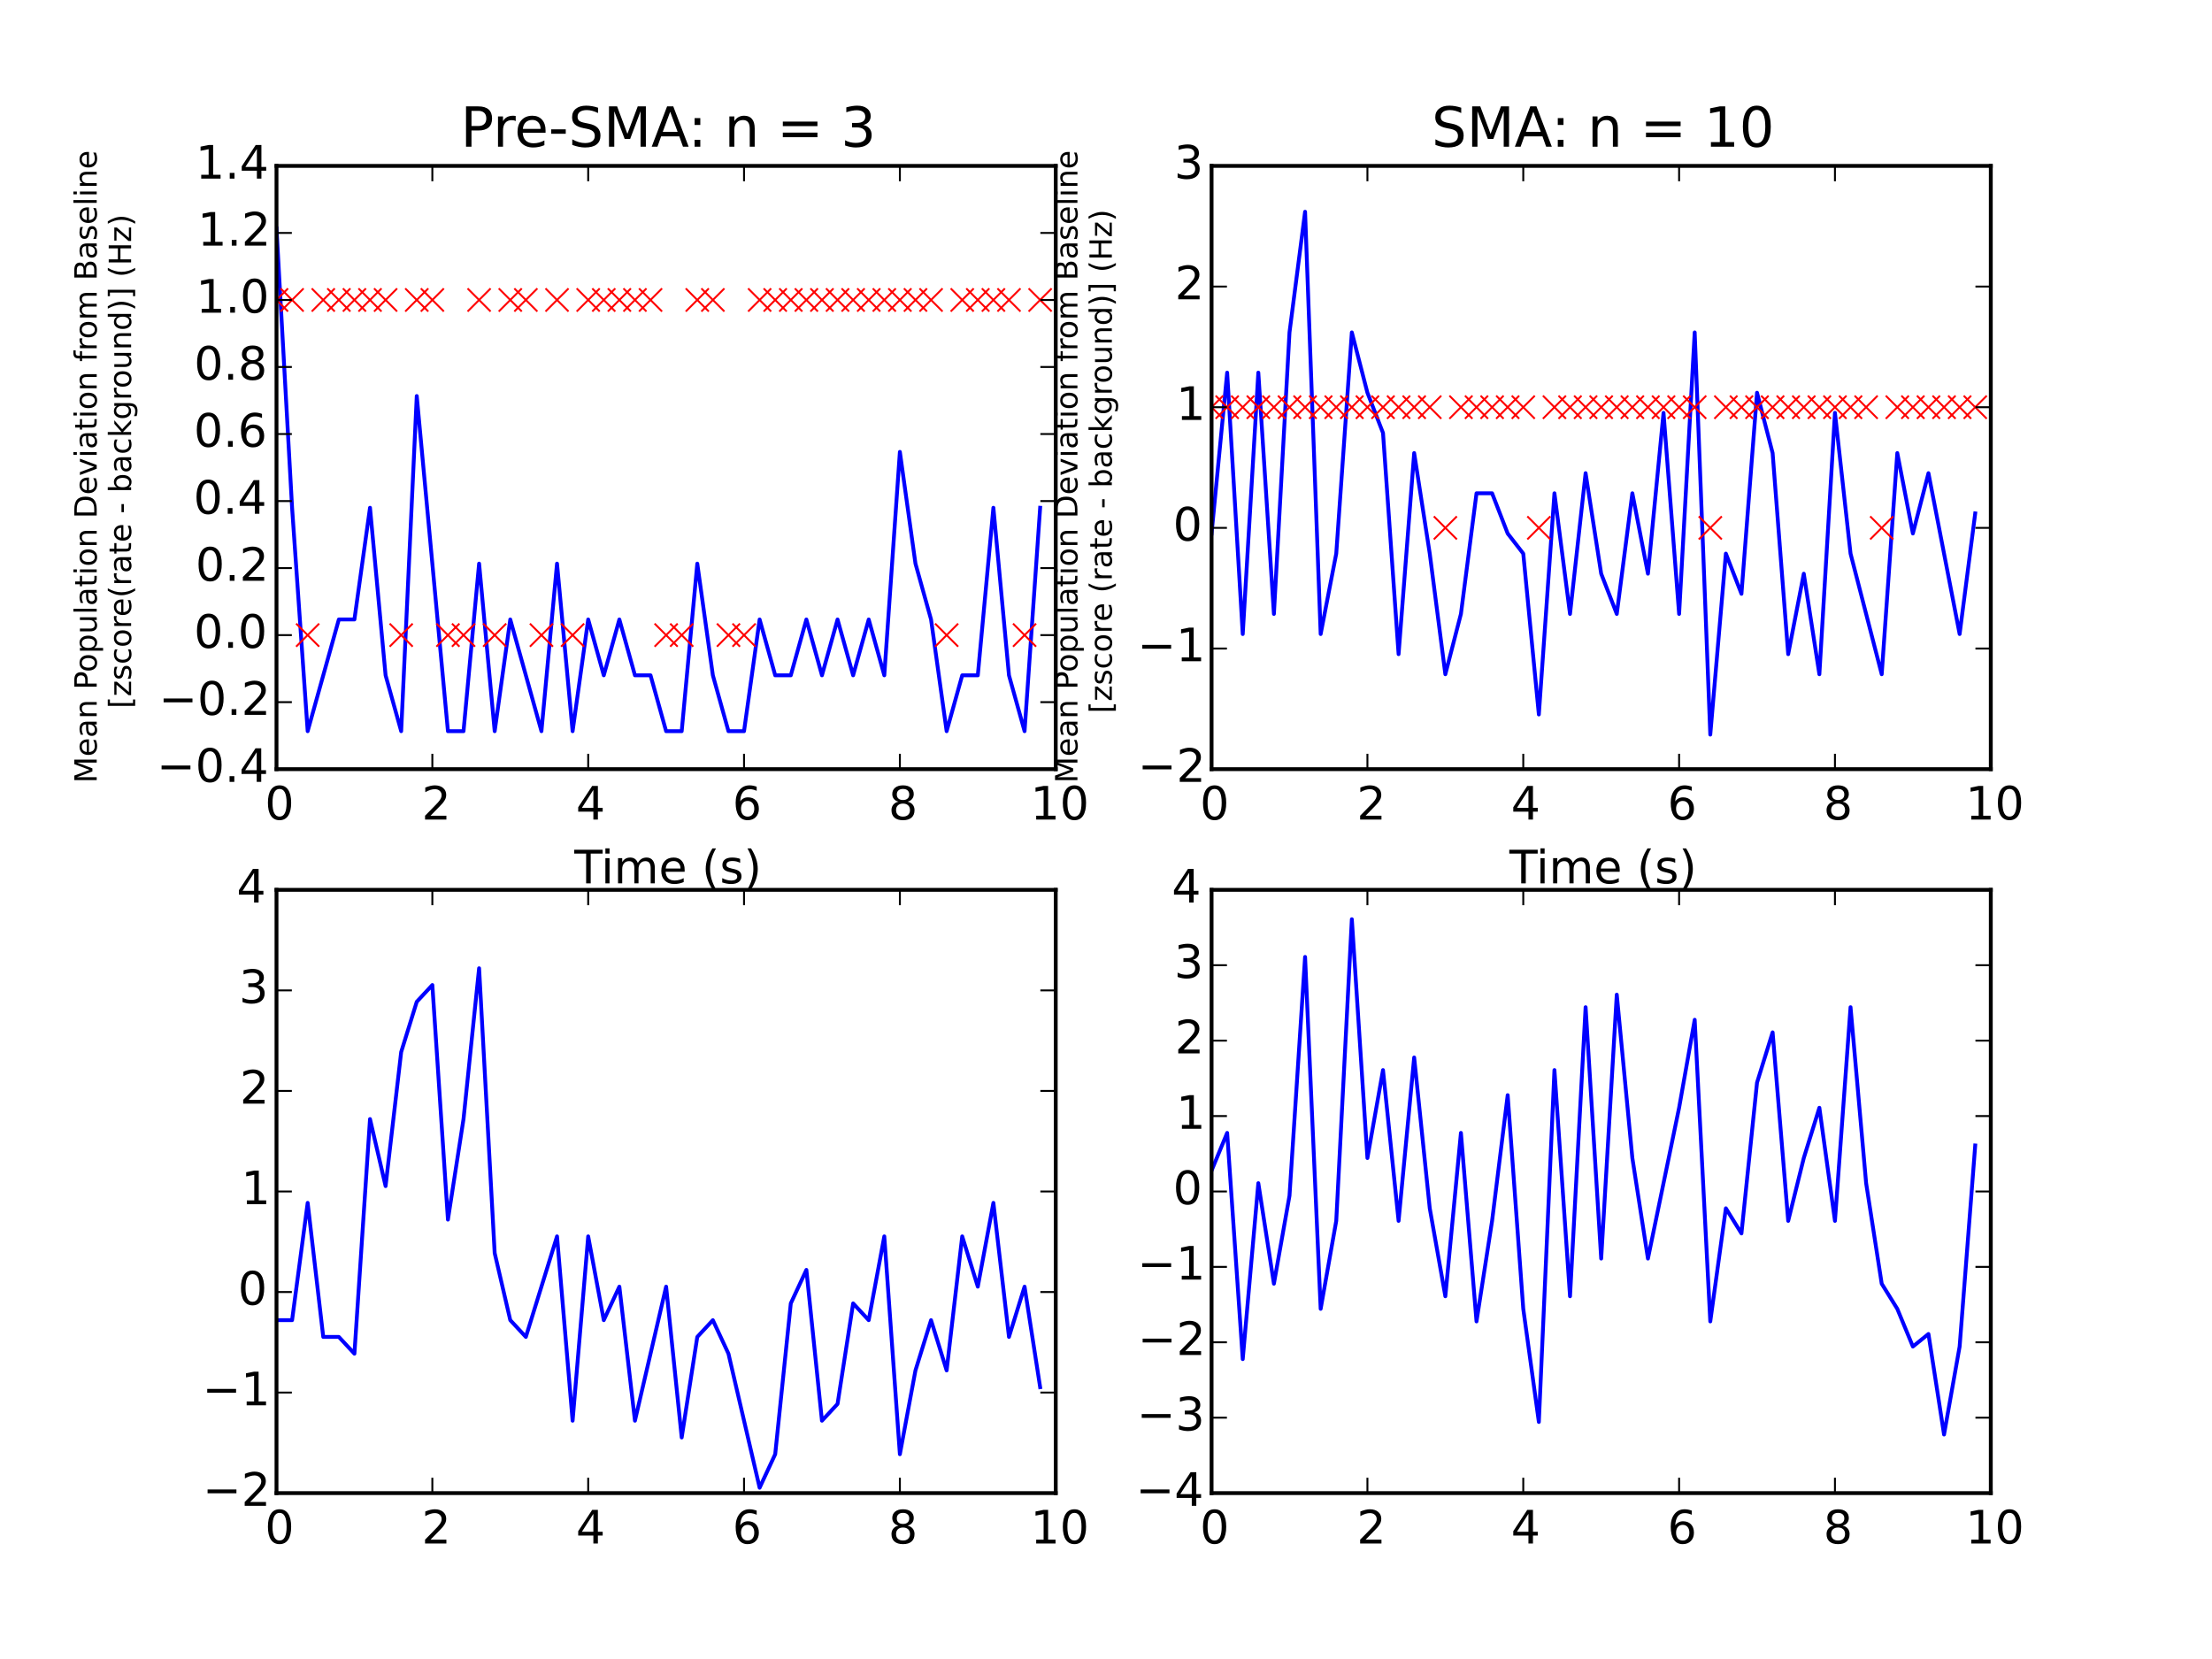 <?xml version="1.0" encoding="utf-8" standalone="no"?>
<!DOCTYPE svg PUBLIC "-//W3C//DTD SVG 1.1//EN"
  "http://www.w3.org/Graphics/SVG/1.1/DTD/svg11.dtd">
<!-- Created with matplotlib (http://matplotlib.org/) -->
<svg height="432pt" version="1.1" viewBox="0 0 576 432" width="576pt" xmlns="http://www.w3.org/2000/svg" xmlns:xlink="http://www.w3.org/1999/xlink">
 <defs>
  <style type="text/css">
*{stroke-linecap:butt;stroke-linejoin:round;}
  </style>
 </defs>
 <g id="figure_1">
  <g id="patch_1">
   <path d="
M0 432
L576 432
L576 0
L0 0
z
" style="fill:#ffffff;"/>
  </g>
  <g id="axes_1">
   <g id="patch_2">
    <path d="
M72 200.291
L274.909 200.291
L274.909 43.2
L72 43.2
z
" style="fill:#ffffff;"/>
   </g>
   <g id="line2d_1">
    <path clip-path="url(#p13e8d1a78b)" d="
M72 59.491
L76.058 132.218
L80.116 190.4
L84.174 175.855
L88.233 161.309
L92.291 161.309
L96.349 132.218
L100.407 175.855
L104.465 190.4
L108.524 103.127
L112.582 146.764
L116.64 190.4
L120.698 190.4
L124.756 146.764
L128.815 190.4
L132.873 161.309
L136.931 175.855
L140.989 190.4
L145.047 146.764
L149.105 190.4
L153.164 161.309
L157.222 175.855
L161.28 161.309
L165.338 175.855
L169.396 175.855
L173.455 190.4
L177.513 190.4
L181.571 146.764
L185.629 175.855
L189.687 190.4
L193.745 190.4
L197.804 161.309
L201.862 175.855
L205.92 175.855
L209.978 161.309
L214.036 175.855
L218.095 161.309
L222.153 175.855
L226.211 161.309
L230.269 175.855
L234.327 117.673
L238.385 146.764
L242.444 161.309
L246.502 190.4
L250.56 175.855
L254.618 175.855
L258.676 132.218
L262.735 175.855
L266.793 190.4
L270.851 132.218" style="fill:none;stroke:#0000ff;stroke-linecap:square;"/>
   </g>
   <g id="line2d_2">
    <defs>
     <path d="
M-3 3
L3 -3
M-3 -3
L3 3" id="m562aef8efe" style="stroke:#ff0000;stroke-width:0.5;"/>
    </defs>
    <g clip-path="url(#p13e8d1a78b)">
     <use style="fill:#ff0000;stroke:#ff0000;stroke-width:0.5;" x="72.0" xlink:href="#m562aef8efe" y="78.109"/>
     <use style="fill:#ff0000;stroke:#ff0000;stroke-width:0.5;" x="76.058" xlink:href="#m562aef8efe" y="78.109"/>
     <use style="fill:#ff0000;stroke:#ff0000;stroke-width:0.5;" x="80.116" xlink:href="#m562aef8efe" y="165.382"/>
     <use style="fill:#ff0000;stroke:#ff0000;stroke-width:0.5;" x="84.175" xlink:href="#m562aef8efe" y="78.109"/>
     <use style="fill:#ff0000;stroke:#ff0000;stroke-width:0.5;" x="88.233" xlink:href="#m562aef8efe" y="78.109"/>
     <use style="fill:#ff0000;stroke:#ff0000;stroke-width:0.5;" x="92.291" xlink:href="#m562aef8efe" y="78.109"/>
     <use style="fill:#ff0000;stroke:#ff0000;stroke-width:0.5;" x="96.349" xlink:href="#m562aef8efe" y="78.109"/>
     <use style="fill:#ff0000;stroke:#ff0000;stroke-width:0.5;" x="100.407" xlink:href="#m562aef8efe" y="78.109"/>
     <use style="fill:#ff0000;stroke:#ff0000;stroke-width:0.5;" x="104.465" xlink:href="#m562aef8efe" y="165.382"/>
     <use style="fill:#ff0000;stroke:#ff0000;stroke-width:0.5;" x="108.524" xlink:href="#m562aef8efe" y="78.109"/>
     <use style="fill:#ff0000;stroke:#ff0000;stroke-width:0.5;" x="112.582" xlink:href="#m562aef8efe" y="78.109"/>
     <use style="fill:#ff0000;stroke:#ff0000;stroke-width:0.5;" x="116.64" xlink:href="#m562aef8efe" y="165.382"/>
     <use style="fill:#ff0000;stroke:#ff0000;stroke-width:0.5;" x="120.698" xlink:href="#m562aef8efe" y="165.382"/>
     <use style="fill:#ff0000;stroke:#ff0000;stroke-width:0.5;" x="124.756" xlink:href="#m562aef8efe" y="78.109"/>
     <use style="fill:#ff0000;stroke:#ff0000;stroke-width:0.5;" x="128.815" xlink:href="#m562aef8efe" y="165.382"/>
     <use style="fill:#ff0000;stroke:#ff0000;stroke-width:0.5;" x="132.873" xlink:href="#m562aef8efe" y="78.109"/>
     <use style="fill:#ff0000;stroke:#ff0000;stroke-width:0.5;" x="136.931" xlink:href="#m562aef8efe" y="78.109"/>
     <use style="fill:#ff0000;stroke:#ff0000;stroke-width:0.5;" x="140.989" xlink:href="#m562aef8efe" y="165.382"/>
     <use style="fill:#ff0000;stroke:#ff0000;stroke-width:0.5;" x="145.047" xlink:href="#m562aef8efe" y="78.109"/>
     <use style="fill:#ff0000;stroke:#ff0000;stroke-width:0.5;" x="149.105" xlink:href="#m562aef8efe" y="165.382"/>
     <use style="fill:#ff0000;stroke:#ff0000;stroke-width:0.5;" x="153.164" xlink:href="#m562aef8efe" y="78.109"/>
     <use style="fill:#ff0000;stroke:#ff0000;stroke-width:0.5;" x="157.222" xlink:href="#m562aef8efe" y="78.109"/>
     <use style="fill:#ff0000;stroke:#ff0000;stroke-width:0.5;" x="161.28" xlink:href="#m562aef8efe" y="78.109"/>
     <use style="fill:#ff0000;stroke:#ff0000;stroke-width:0.5;" x="165.338" xlink:href="#m562aef8efe" y="78.109"/>
     <use style="fill:#ff0000;stroke:#ff0000;stroke-width:0.5;" x="169.396" xlink:href="#m562aef8efe" y="78.109"/>
     <use style="fill:#ff0000;stroke:#ff0000;stroke-width:0.5;" x="173.455" xlink:href="#m562aef8efe" y="165.382"/>
     <use style="fill:#ff0000;stroke:#ff0000;stroke-width:0.5;" x="177.513" xlink:href="#m562aef8efe" y="165.382"/>
     <use style="fill:#ff0000;stroke:#ff0000;stroke-width:0.5;" x="181.571" xlink:href="#m562aef8efe" y="78.109"/>
     <use style="fill:#ff0000;stroke:#ff0000;stroke-width:0.5;" x="185.629" xlink:href="#m562aef8efe" y="78.109"/>
     <use style="fill:#ff0000;stroke:#ff0000;stroke-width:0.5;" x="189.687" xlink:href="#m562aef8efe" y="165.382"/>
     <use style="fill:#ff0000;stroke:#ff0000;stroke-width:0.5;" x="193.745" xlink:href="#m562aef8efe" y="165.382"/>
     <use style="fill:#ff0000;stroke:#ff0000;stroke-width:0.5;" x="197.804" xlink:href="#m562aef8efe" y="78.109"/>
     <use style="fill:#ff0000;stroke:#ff0000;stroke-width:0.5;" x="201.862" xlink:href="#m562aef8efe" y="78.109"/>
     <use style="fill:#ff0000;stroke:#ff0000;stroke-width:0.5;" x="205.92" xlink:href="#m562aef8efe" y="78.109"/>
     <use style="fill:#ff0000;stroke:#ff0000;stroke-width:0.5;" x="209.978" xlink:href="#m562aef8efe" y="78.109"/>
     <use style="fill:#ff0000;stroke:#ff0000;stroke-width:0.5;" x="214.036" xlink:href="#m562aef8efe" y="78.109"/>
     <use style="fill:#ff0000;stroke:#ff0000;stroke-width:0.5;" x="218.095" xlink:href="#m562aef8efe" y="78.109"/>
     <use style="fill:#ff0000;stroke:#ff0000;stroke-width:0.5;" x="222.153" xlink:href="#m562aef8efe" y="78.109"/>
     <use style="fill:#ff0000;stroke:#ff0000;stroke-width:0.5;" x="226.211" xlink:href="#m562aef8efe" y="78.109"/>
     <use style="fill:#ff0000;stroke:#ff0000;stroke-width:0.5;" x="230.269" xlink:href="#m562aef8efe" y="78.109"/>
     <use style="fill:#ff0000;stroke:#ff0000;stroke-width:0.5;" x="234.327" xlink:href="#m562aef8efe" y="78.109"/>
     <use style="fill:#ff0000;stroke:#ff0000;stroke-width:0.5;" x="238.385" xlink:href="#m562aef8efe" y="78.109"/>
     <use style="fill:#ff0000;stroke:#ff0000;stroke-width:0.5;" x="242.444" xlink:href="#m562aef8efe" y="78.109"/>
     <use style="fill:#ff0000;stroke:#ff0000;stroke-width:0.5;" x="246.502" xlink:href="#m562aef8efe" y="165.382"/>
     <use style="fill:#ff0000;stroke:#ff0000;stroke-width:0.5;" x="250.56" xlink:href="#m562aef8efe" y="78.109"/>
     <use style="fill:#ff0000;stroke:#ff0000;stroke-width:0.5;" x="254.618" xlink:href="#m562aef8efe" y="78.109"/>
     <use style="fill:#ff0000;stroke:#ff0000;stroke-width:0.5;" x="258.676" xlink:href="#m562aef8efe" y="78.109"/>
     <use style="fill:#ff0000;stroke:#ff0000;stroke-width:0.5;" x="262.735" xlink:href="#m562aef8efe" y="78.109"/>
     <use style="fill:#ff0000;stroke:#ff0000;stroke-width:0.5;" x="266.793" xlink:href="#m562aef8efe" y="165.382"/>
     <use style="fill:#ff0000;stroke:#ff0000;stroke-width:0.5;" x="270.851" xlink:href="#m562aef8efe" y="78.109"/>
    </g>
   </g>
   <g id="patch_3">
    <path d="
M72 43.2
L274.909 43.2" style="fill:none;stroke:#000000;stroke-linecap:square;stroke-linejoin:miter;"/>
   </g>
   <g id="patch_4">
    <path d="
M274.909 200.291
L274.909 43.2" style="fill:none;stroke:#000000;stroke-linecap:square;stroke-linejoin:miter;"/>
   </g>
   <g id="patch_5">
    <path d="
M72 200.291
L274.909 200.291" style="fill:none;stroke:#000000;stroke-linecap:square;stroke-linejoin:miter;"/>
   </g>
   <g id="patch_6">
    <path d="
M72 200.291
L72 43.2" style="fill:none;stroke:#000000;stroke-linecap:square;stroke-linejoin:miter;"/>
   </g>
   <g id="matplotlib.axis_1">
    <g id="xtick_1">
     <g id="line2d_3">
      <defs>
       <path d="
M0 0
L0 -4" id="m93b0483c22" style="stroke:#000000;stroke-width:0.5;"/>
      </defs>
      <g>
       <use style="stroke:#000000;stroke-width:0.5;" x="72.0" xlink:href="#m93b0483c22" y="200.291"/>
      </g>
     </g>
     <g id="line2d_4">
      <defs>
       <path d="
M0 0
L0 4" id="m741efc42ff" style="stroke:#000000;stroke-width:0.5;"/>
      </defs>
      <g>
       <use style="stroke:#000000;stroke-width:0.5;" x="72.0" xlink:href="#m741efc42ff" y="43.2"/>
      </g>
     </g>
     <g id="text_1">
      <!-- 0 -->
      <defs>
       <path d="
M31.781 66.406
Q24.172 66.406 20.328 58.906
Q16.5 51.422 16.5 36.375
Q16.5 21.391 20.328 13.891
Q24.172 6.391 31.781 6.391
Q39.453 6.391 43.281 13.891
Q47.125 21.391 47.125 36.375
Q47.125 51.422 43.281 58.906
Q39.453 66.406 31.781 66.406
M31.781 74.219
Q44.047 74.219 50.516 64.516
Q56.984 54.828 56.984 36.375
Q56.984 17.969 50.516 8.266
Q44.047 -1.422 31.781 -1.422
Q19.531 -1.422 13.062 8.266
Q6.594 17.969 6.594 36.375
Q6.594 54.828 13.062 64.516
Q19.531 74.219 31.781 74.219" id="BitstreamVeraSans-Roman-30"/>
      </defs>
      <g transform="translate(68.977 213.409)scale(0.12 -0.12)">
       <use xlink:href="#BitstreamVeraSans-Roman-30"/>
      </g>
     </g>
    </g>
    <g id="xtick_2">
     <g id="line2d_5">
      <g>
       <use style="stroke:#000000;stroke-width:0.5;" x="112.582" xlink:href="#m93b0483c22" y="200.291"/>
      </g>
     </g>
     <g id="line2d_6">
      <g>
       <use style="stroke:#000000;stroke-width:0.5;" x="112.582" xlink:href="#m741efc42ff" y="43.2"/>
      </g>
     </g>
     <g id="text_2">
      <!-- 2 -->
      <defs>
       <path d="
M19.188 8.297
L53.609 8.297
L53.609 0
L7.328 0
L7.328 8.297
Q12.938 14.109 22.625 23.891
Q32.328 33.688 34.812 36.531
Q39.547 41.844 41.422 45.531
Q43.312 49.219 43.312 52.781
Q43.312 58.594 39.234 62.25
Q35.156 65.922 28.609 65.922
Q23.969 65.922 18.812 64.312
Q13.672 62.703 7.812 59.422
L7.812 69.391
Q13.766 71.781 18.938 73
Q24.125 74.219 28.422 74.219
Q39.75 74.219 46.484 68.547
Q53.219 62.891 53.219 53.422
Q53.219 48.922 51.531 44.891
Q49.859 40.875 45.406 35.406
Q44.188 33.984 37.641 27.219
Q31.109 20.453 19.188 8.297" id="BitstreamVeraSans-Roman-32"/>
      </defs>
      <g transform="translate(109.805 213.409)scale(0.12 -0.12)">
       <use xlink:href="#BitstreamVeraSans-Roman-32"/>
      </g>
     </g>
    </g>
    <g id="xtick_3">
     <g id="line2d_7">
      <g>
       <use style="stroke:#000000;stroke-width:0.5;" x="153.164" xlink:href="#m93b0483c22" y="200.291"/>
      </g>
     </g>
     <g id="line2d_8">
      <g>
       <use style="stroke:#000000;stroke-width:0.5;" x="153.164" xlink:href="#m741efc42ff" y="43.2"/>
      </g>
     </g>
     <g id="text_3">
      <!-- 4 -->
      <defs>
       <path d="
M37.797 64.312
L12.891 25.391
L37.797 25.391
z

M35.203 72.906
L47.609 72.906
L47.609 25.391
L58.016 25.391
L58.016 17.188
L47.609 17.188
L47.609 0
L37.797 0
L37.797 17.188
L4.891 17.188
L4.891 26.703
z
" id="BitstreamVeraSans-Roman-34"/>
      </defs>
      <g transform="translate(149.976 213.409)scale(0.12 -0.12)">
       <use xlink:href="#BitstreamVeraSans-Roman-34"/>
      </g>
     </g>
    </g>
    <g id="xtick_4">
     <g id="line2d_9">
      <g>
       <use style="stroke:#000000;stroke-width:0.5;" x="193.745" xlink:href="#m93b0483c22" y="200.291"/>
      </g>
     </g>
     <g id="line2d_10">
      <g>
       <use style="stroke:#000000;stroke-width:0.5;" x="193.745" xlink:href="#m741efc42ff" y="43.2"/>
      </g>
     </g>
     <g id="text_4">
      <!-- 6 -->
      <defs>
       <path d="
M33.016 40.375
Q26.375 40.375 22.484 35.828
Q18.609 31.297 18.609 23.391
Q18.609 15.531 22.484 10.953
Q26.375 6.391 33.016 6.391
Q39.656 6.391 43.531 10.953
Q47.406 15.531 47.406 23.391
Q47.406 31.297 43.531 35.828
Q39.656 40.375 33.016 40.375
M52.594 71.297
L52.594 62.312
Q48.875 64.062 45.094 64.984
Q41.312 65.922 37.594 65.922
Q27.828 65.922 22.672 59.328
Q17.531 52.734 16.797 39.406
Q19.672 43.656 24.016 45.922
Q28.375 48.188 33.594 48.188
Q44.578 48.188 50.953 41.516
Q57.328 34.859 57.328 23.391
Q57.328 12.156 50.688 5.359
Q44.047 -1.422 33.016 -1.422
Q20.359 -1.422 13.672 8.266
Q6.984 17.969 6.984 36.375
Q6.984 53.656 15.188 63.938
Q23.391 74.219 37.203 74.219
Q40.922 74.219 44.703 73.484
Q48.484 72.75 52.594 71.297" id="BitstreamVeraSans-Roman-36"/>
      </defs>
      <g transform="translate(190.725 213.409)scale(0.12 -0.12)">
       <use xlink:href="#BitstreamVeraSans-Roman-36"/>
      </g>
     </g>
    </g>
    <g id="xtick_5">
     <g id="line2d_11">
      <g>
       <use style="stroke:#000000;stroke-width:0.5;" x="234.327" xlink:href="#m93b0483c22" y="200.291"/>
      </g>
     </g>
     <g id="line2d_12">
      <g>
       <use style="stroke:#000000;stroke-width:0.5;" x="234.327" xlink:href="#m741efc42ff" y="43.2"/>
      </g>
     </g>
     <g id="text_5">
      <!-- 8 -->
      <defs>
       <path d="
M31.781 34.625
Q24.75 34.625 20.719 30.859
Q16.703 27.094 16.703 20.516
Q16.703 13.922 20.719 10.156
Q24.75 6.391 31.781 6.391
Q38.812 6.391 42.859 10.172
Q46.922 13.969 46.922 20.516
Q46.922 27.094 42.891 30.859
Q38.875 34.625 31.781 34.625
M21.922 38.812
Q15.578 40.375 12.031 44.719
Q8.5 49.078 8.5 55.328
Q8.5 64.062 14.719 69.141
Q20.953 74.219 31.781 74.219
Q42.672 74.219 48.875 69.141
Q55.078 64.062 55.078 55.328
Q55.078 49.078 51.531 44.719
Q48 40.375 41.703 38.812
Q48.828 37.156 52.797 32.312
Q56.781 27.484 56.781 20.516
Q56.781 9.906 50.312 4.234
Q43.844 -1.422 31.781 -1.422
Q19.734 -1.422 13.25 4.234
Q6.781 9.906 6.781 20.516
Q6.781 27.484 10.781 32.312
Q14.797 37.156 21.922 38.812
M18.312 54.391
Q18.312 48.734 21.844 45.562
Q25.391 42.391 31.781 42.391
Q38.141 42.391 41.719 45.562
Q45.312 48.734 45.312 54.391
Q45.312 60.062 41.719 63.234
Q38.141 66.406 31.781 66.406
Q25.391 66.406 21.844 63.234
Q18.312 60.062 18.312 54.391" id="BitstreamVeraSans-Roman-38"/>
      </defs>
      <g transform="translate(231.327 213.409)scale(0.12 -0.12)">
       <use xlink:href="#BitstreamVeraSans-Roman-38"/>
      </g>
     </g>
    </g>
    <g id="xtick_6">
     <g id="line2d_13">
      <g>
       <use style="stroke:#000000;stroke-width:0.5;" x="274.909" xlink:href="#m93b0483c22" y="200.291"/>
      </g>
     </g>
     <g id="line2d_14">
      <g>
       <use style="stroke:#000000;stroke-width:0.5;" x="274.909" xlink:href="#m741efc42ff" y="43.2"/>
      </g>
     </g>
     <g id="text_6">
      <!-- 10 -->
      <defs>
       <path d="
M12.406 8.297
L28.516 8.297
L28.516 63.922
L10.984 60.406
L10.984 69.391
L28.422 72.906
L38.281 72.906
L38.281 8.297
L54.391 8.297
L54.391 0
L12.406 0
z
" id="BitstreamVeraSans-Roman-31"/>
      </defs>
      <g transform="translate(268.332 213.409)scale(0.12 -0.12)">
       <use xlink:href="#BitstreamVeraSans-Roman-31"/>
       <use x="63.623" xlink:href="#BitstreamVeraSans-Roman-30"/>
      </g>
     </g>
    </g>
    <g id="text_7">
     <!-- Time (s) -->
     <defs>
      <path id="BitstreamVeraSans-Roman-20"/>
      <path d="
M8.016 75.875
L15.828 75.875
Q23.141 64.359 26.781 53.312
Q30.422 42.281 30.422 31.391
Q30.422 20.453 26.781 9.375
Q23.141 -1.703 15.828 -13.188
L8.016 -13.188
Q14.5 -2 17.703 9.062
Q20.906 20.125 20.906 31.391
Q20.906 42.672 17.703 53.656
Q14.5 64.656 8.016 75.875" id="BitstreamVeraSans-Roman-29"/>
      <path d="
M31 75.875
Q24.469 64.656 21.281 53.656
Q18.109 42.672 18.109 31.391
Q18.109 20.125 21.312 9.062
Q24.516 -2 31 -13.188
L23.188 -13.188
Q15.875 -1.703 12.234 9.375
Q8.594 20.453 8.594 31.391
Q8.594 42.281 12.203 53.312
Q15.828 64.359 23.188 75.875
z
" id="BitstreamVeraSans-Roman-28"/>
      <path d="
M9.422 54.688
L18.406 54.688
L18.406 0
L9.422 0
z

M9.422 75.984
L18.406 75.984
L18.406 64.594
L9.422 64.594
z
" id="BitstreamVeraSans-Roman-69"/>
      <path d="
M52 44.188
Q55.375 50.25 60.062 53.125
Q64.75 56 71.094 56
Q79.641 56 84.281 50.016
Q88.922 44.047 88.922 33.016
L88.922 0
L79.891 0
L79.891 32.719
Q79.891 40.578 77.094 44.375
Q74.312 48.188 68.609 48.188
Q61.625 48.188 57.562 43.547
Q53.516 38.922 53.516 30.906
L53.516 0
L44.484 0
L44.484 32.719
Q44.484 40.625 41.703 44.406
Q38.922 48.188 33.109 48.188
Q26.219 48.188 22.156 43.531
Q18.109 38.875 18.109 30.906
L18.109 0
L9.078 0
L9.078 54.688
L18.109 54.688
L18.109 46.188
Q21.188 51.219 25.484 53.609
Q29.781 56 35.688 56
Q41.656 56 45.828 52.969
Q50 49.953 52 44.188" id="BitstreamVeraSans-Roman-6d"/>
      <path d="
M56.203 29.594
L56.203 25.203
L14.891 25.203
Q15.484 15.922 20.484 11.062
Q25.484 6.203 34.422 6.203
Q39.594 6.203 44.453 7.469
Q49.312 8.734 54.109 11.281
L54.109 2.781
Q49.266 0.734 44.188 -0.344
Q39.109 -1.422 33.891 -1.422
Q20.797 -1.422 13.156 6.188
Q5.516 13.812 5.516 26.812
Q5.516 40.234 12.766 48.109
Q20.016 56 32.328 56
Q43.359 56 49.781 48.891
Q56.203 41.797 56.203 29.594
M47.219 32.234
Q47.125 39.594 43.094 43.984
Q39.062 48.391 32.422 48.391
Q24.906 48.391 20.391 44.141
Q15.875 39.891 15.188 32.172
z
" id="BitstreamVeraSans-Roman-65"/>
      <path d="
M-0.297 72.906
L61.375 72.906
L61.375 64.594
L35.5 64.594
L35.5 0
L25.594 0
L25.594 64.594
L-0.297 64.594
z
" id="BitstreamVeraSans-Roman-54"/>
      <path d="
M44.281 53.078
L44.281 44.578
Q40.484 46.531 36.375 47.5
Q32.281 48.484 27.875 48.484
Q21.188 48.484 17.844 46.438
Q14.5 44.391 14.5 40.281
Q14.5 37.156 16.891 35.375
Q19.281 33.594 26.516 31.984
L29.594 31.297
Q39.156 29.25 43.188 25.516
Q47.219 21.781 47.219 15.094
Q47.219 7.469 41.188 3.016
Q35.156 -1.422 24.609 -1.422
Q20.219 -1.422 15.453 -0.562
Q10.688 0.297 5.422 2
L5.422 11.281
Q10.406 8.688 15.234 7.391
Q20.062 6.109 24.812 6.109
Q31.156 6.109 34.562 8.281
Q37.984 10.453 37.984 14.406
Q37.984 18.062 35.516 20.016
Q33.062 21.969 24.703 23.781
L21.578 24.516
Q13.234 26.266 9.516 29.906
Q5.812 33.547 5.812 39.891
Q5.812 47.609 11.281 51.797
Q16.75 56 26.812 56
Q31.781 56 36.172 55.266
Q40.578 54.547 44.281 53.078" id="BitstreamVeraSans-Roman-73"/>
     </defs>
     <g transform="translate(149.558 230.023)scale(0.12 -0.12)">
      <use xlink:href="#BitstreamVeraSans-Roman-54"/>
      <use x="57.959" xlink:href="#BitstreamVeraSans-Roman-69"/>
      <use x="85.742" xlink:href="#BitstreamVeraSans-Roman-6d"/>
      <use x="183.154" xlink:href="#BitstreamVeraSans-Roman-65"/>
      <use x="244.678" xlink:href="#BitstreamVeraSans-Roman-20"/>
      <use x="276.465" xlink:href="#BitstreamVeraSans-Roman-28"/>
      <use x="315.479" xlink:href="#BitstreamVeraSans-Roman-73"/>
      <use x="367.578" xlink:href="#BitstreamVeraSans-Roman-29"/>
     </g>
    </g>
   </g>
   <g id="matplotlib.axis_2">
    <g id="ytick_1">
     <g id="line2d_15">
      <defs>
       <path d="
M0 0
L4 0" id="m728421d6d4" style="stroke:#000000;stroke-width:0.5;"/>
      </defs>
      <g>
       <use style="stroke:#000000;stroke-width:0.5;" x="72.0" xlink:href="#m728421d6d4" y="200.291"/>
      </g>
     </g>
     <g id="line2d_16">
      <defs>
       <path d="
M0 0
L-4 0" id="mcb0005524f" style="stroke:#000000;stroke-width:0.5;"/>
      </defs>
      <g>
       <use style="stroke:#000000;stroke-width:0.5;" x="274.909" xlink:href="#mcb0005524f" y="200.291"/>
      </g>
     </g>
     <g id="text_8">
      <!-- −0.4 -->
      <defs>
       <path d="
M10.594 35.5
L73.188 35.5
L73.188 27.203
L10.594 27.203
z
" id="BitstreamVeraSans-Roman-2212"/>
       <path d="
M10.688 12.406
L21 12.406
L21 0
L10.688 0
z
" id="BitstreamVeraSans-Roman-2e"/>
      </defs>
      <g transform="translate(40.805 203.602)scale(0.12 -0.12)">
       <use xlink:href="#BitstreamVeraSans-Roman-2212"/>
       <use x="83.789" xlink:href="#BitstreamVeraSans-Roman-30"/>
       <use x="147.412" xlink:href="#BitstreamVeraSans-Roman-2e"/>
       <use x="179.199" xlink:href="#BitstreamVeraSans-Roman-34"/>
      </g>
     </g>
    </g>
    <g id="ytick_2">
     <g id="line2d_17">
      <g>
       <use style="stroke:#000000;stroke-width:0.5;" x="72.0" xlink:href="#m728421d6d4" y="182.836"/>
      </g>
     </g>
     <g id="line2d_18">
      <g>
       <use style="stroke:#000000;stroke-width:0.5;" x="274.909" xlink:href="#mcb0005524f" y="182.836"/>
      </g>
     </g>
     <g id="text_9">
      <!-- −0.2 -->
      <g transform="translate(41.334 186.148)scale(0.12 -0.12)">
       <use xlink:href="#BitstreamVeraSans-Roman-2212"/>
       <use x="83.789" xlink:href="#BitstreamVeraSans-Roman-30"/>
       <use x="147.412" xlink:href="#BitstreamVeraSans-Roman-2e"/>
       <use x="179.199" xlink:href="#BitstreamVeraSans-Roman-32"/>
      </g>
     </g>
    </g>
    <g id="ytick_3">
     <g id="line2d_19">
      <g>
       <use style="stroke:#000000;stroke-width:0.5;" x="72.0" xlink:href="#m728421d6d4" y="165.382"/>
      </g>
     </g>
     <g id="line2d_20">
      <g>
       <use style="stroke:#000000;stroke-width:0.5;" x="274.909" xlink:href="#mcb0005524f" y="165.382"/>
      </g>
     </g>
     <g id="text_10">
      <!-- 0.0 -->
      <g transform="translate(50.504 168.693)scale(0.12 -0.12)">
       <use xlink:href="#BitstreamVeraSans-Roman-30"/>
       <use x="63.623" xlink:href="#BitstreamVeraSans-Roman-2e"/>
       <use x="95.41" xlink:href="#BitstreamVeraSans-Roman-30"/>
      </g>
     </g>
    </g>
    <g id="ytick_4">
     <g id="line2d_21">
      <g>
       <use style="stroke:#000000;stroke-width:0.5;" x="72.0" xlink:href="#m728421d6d4" y="147.927"/>
      </g>
     </g>
     <g id="line2d_22">
      <g>
       <use style="stroke:#000000;stroke-width:0.5;" x="274.909" xlink:href="#mcb0005524f" y="147.927"/>
      </g>
     </g>
     <g id="text_11">
      <!-- 0.2 -->
      <g transform="translate(50.909 151.239)scale(0.12 -0.12)">
       <use xlink:href="#BitstreamVeraSans-Roman-30"/>
       <use x="63.623" xlink:href="#BitstreamVeraSans-Roman-2e"/>
       <use x="95.41" xlink:href="#BitstreamVeraSans-Roman-32"/>
      </g>
     </g>
    </g>
    <g id="ytick_5">
     <g id="line2d_23">
      <g>
       <use style="stroke:#000000;stroke-width:0.5;" x="72.0" xlink:href="#m728421d6d4" y="130.473"/>
      </g>
     </g>
     <g id="line2d_24">
      <g>
       <use style="stroke:#000000;stroke-width:0.5;" x="274.909" xlink:href="#mcb0005524f" y="130.473"/>
      </g>
     </g>
     <g id="text_12">
      <!-- 0.4 -->
      <g transform="translate(50.381 133.784)scale(0.12 -0.12)">
       <use xlink:href="#BitstreamVeraSans-Roman-30"/>
       <use x="63.623" xlink:href="#BitstreamVeraSans-Roman-2e"/>
       <use x="95.41" xlink:href="#BitstreamVeraSans-Roman-34"/>
      </g>
     </g>
    </g>
    <g id="ytick_6">
     <g id="line2d_25">
      <g>
       <use style="stroke:#000000;stroke-width:0.5;" x="72.0" xlink:href="#m728421d6d4" y="113.018"/>
      </g>
     </g>
     <g id="line2d_26">
      <g>
       <use style="stroke:#000000;stroke-width:0.5;" x="274.909" xlink:href="#mcb0005524f" y="113.018"/>
      </g>
     </g>
     <g id="text_13">
      <!-- 0.6 -->
      <g transform="translate(50.463 116.329)scale(0.12 -0.12)">
       <use xlink:href="#BitstreamVeraSans-Roman-30"/>
       <use x="63.623" xlink:href="#BitstreamVeraSans-Roman-2e"/>
       <use x="95.41" xlink:href="#BitstreamVeraSans-Roman-36"/>
      </g>
     </g>
    </g>
    <g id="ytick_7">
     <g id="line2d_27">
      <g>
       <use style="stroke:#000000;stroke-width:0.5;" x="72.0" xlink:href="#m728421d6d4" y="95.564"/>
      </g>
     </g>
     <g id="line2d_28">
      <g>
       <use style="stroke:#000000;stroke-width:0.5;" x="274.909" xlink:href="#mcb0005524f" y="95.564"/>
      </g>
     </g>
     <g id="text_14">
      <!-- 0.8 -->
      <g transform="translate(50.529 98.875)scale(0.12 -0.12)">
       <use xlink:href="#BitstreamVeraSans-Roman-30"/>
       <use x="63.623" xlink:href="#BitstreamVeraSans-Roman-2e"/>
       <use x="95.41" xlink:href="#BitstreamVeraSans-Roman-38"/>
      </g>
     </g>
    </g>
    <g id="ytick_8">
     <g id="line2d_29">
      <g>
       <use style="stroke:#000000;stroke-width:0.5;" x="72.0" xlink:href="#m728421d6d4" y="78.109"/>
      </g>
     </g>
     <g id="line2d_30">
      <g>
       <use style="stroke:#000000;stroke-width:0.5;" x="274.909" xlink:href="#mcb0005524f" y="78.109"/>
      </g>
     </g>
     <g id="text_15">
      <!-- 1.0 -->
      <g transform="translate(51.031 81.42)scale(0.12 -0.12)">
       <use xlink:href="#BitstreamVeraSans-Roman-31"/>
       <use x="63.623" xlink:href="#BitstreamVeraSans-Roman-2e"/>
       <use x="95.41" xlink:href="#BitstreamVeraSans-Roman-30"/>
      </g>
     </g>
    </g>
    <g id="ytick_9">
     <g id="line2d_31">
      <g>
       <use style="stroke:#000000;stroke-width:0.5;" x="72.0" xlink:href="#m728421d6d4" y="60.655"/>
      </g>
     </g>
     <g id="line2d_32">
      <g>
       <use style="stroke:#000000;stroke-width:0.5;" x="274.909" xlink:href="#mcb0005524f" y="60.655"/>
      </g>
     </g>
     <g id="text_16">
      <!-- 1.2 -->
      <g transform="translate(51.436 63.966)scale(0.12 -0.12)">
       <use xlink:href="#BitstreamVeraSans-Roman-31"/>
       <use x="63.623" xlink:href="#BitstreamVeraSans-Roman-2e"/>
       <use x="95.41" xlink:href="#BitstreamVeraSans-Roman-32"/>
      </g>
     </g>
    </g>
    <g id="ytick_10">
     <g id="line2d_33">
      <g>
       <use style="stroke:#000000;stroke-width:0.5;" x="72.0" xlink:href="#m728421d6d4" y="43.2"/>
      </g>
     </g>
     <g id="line2d_34">
      <g>
       <use style="stroke:#000000;stroke-width:0.5;" x="274.909" xlink:href="#mcb0005524f" y="43.2"/>
      </g>
     </g>
     <g id="text_17">
      <!-- 1.4 -->
      <g transform="translate(50.907 46.511)scale(0.12 -0.12)">
       <use xlink:href="#BitstreamVeraSans-Roman-31"/>
       <use x="63.623" xlink:href="#BitstreamVeraSans-Roman-2e"/>
       <use x="95.41" xlink:href="#BitstreamVeraSans-Roman-34"/>
      </g>
     </g>
    </g>
    <g id="text_18">
     <!-- Mean Population Deviation from Baseline  -->
     <defs>
      <path d="
M9.812 72.906
L24.516 72.906
L43.109 23.297
L61.812 72.906
L76.516 72.906
L76.516 0
L66.891 0
L66.891 64.016
L48.094 14.016
L38.188 14.016
L19.391 64.016
L19.391 0
L9.812 0
z
" id="BitstreamVeraSans-Roman-4d"/>
      <path d="
M54.891 33.016
L54.891 0
L45.906 0
L45.906 32.719
Q45.906 40.484 42.875 44.328
Q39.844 48.188 33.797 48.188
Q26.516 48.188 22.312 43.547
Q18.109 38.922 18.109 30.906
L18.109 0
L9.078 0
L9.078 54.688
L18.109 54.688
L18.109 46.188
Q21.344 51.125 25.703 53.562
Q30.078 56 35.797 56
Q45.219 56 50.047 50.172
Q54.891 44.344 54.891 33.016" id="BitstreamVeraSans-Roman-6e"/>
      <path d="
M41.109 46.297
Q39.594 47.172 37.812 47.578
Q36.031 48 33.891 48
Q26.266 48 22.188 43.047
Q18.109 38.094 18.109 28.812
L18.109 0
L9.078 0
L9.078 54.688
L18.109 54.688
L18.109 46.188
Q20.953 51.172 25.484 53.578
Q30.031 56 36.531 56
Q37.453 56 38.578 55.875
Q39.703 55.766 41.062 55.516
z
" id="BitstreamVeraSans-Roman-72"/>
      <path d="
M30.609 48.391
Q23.391 48.391 19.188 42.75
Q14.984 37.109 14.984 27.297
Q14.984 17.484 19.156 11.844
Q23.344 6.203 30.609 6.203
Q37.797 6.203 41.984 11.859
Q46.188 17.531 46.188 27.297
Q46.188 37.016 41.984 42.703
Q37.797 48.391 30.609 48.391
M30.609 56
Q42.328 56 49.016 48.375
Q55.719 40.766 55.719 27.297
Q55.719 13.875 49.016 6.219
Q42.328 -1.422 30.609 -1.422
Q18.844 -1.422 12.172 6.219
Q5.516 13.875 5.516 27.297
Q5.516 40.766 12.172 48.375
Q18.844 56 30.609 56" id="BitstreamVeraSans-Roman-6f"/>
      <path d="
M9.422 75.984
L18.406 75.984
L18.406 0
L9.422 0
z
" id="BitstreamVeraSans-Roman-6c"/>
      <path d="
M19.672 64.797
L19.672 37.406
L32.078 37.406
Q38.969 37.406 42.719 40.969
Q46.484 44.531 46.484 51.125
Q46.484 57.672 42.719 61.234
Q38.969 64.797 32.078 64.797
z

M9.812 72.906
L32.078 72.906
Q44.344 72.906 50.609 67.359
Q56.891 61.812 56.891 51.125
Q56.891 40.328 50.609 34.812
Q44.344 29.297 32.078 29.297
L19.672 29.297
L19.672 0
L9.812 0
z
" id="BitstreamVeraSans-Roman-50"/>
      <path d="
M19.672 64.797
L19.672 8.109
L31.594 8.109
Q46.688 8.109 53.688 14.938
Q60.688 21.781 60.688 36.531
Q60.688 51.172 53.688 57.984
Q46.688 64.797 31.594 64.797
z

M9.812 72.906
L30.078 72.906
Q51.266 72.906 61.172 64.094
Q71.094 55.281 71.094 36.531
Q71.094 17.672 61.125 8.828
Q51.172 0 30.078 0
L9.812 0
z
" id="BitstreamVeraSans-Roman-44"/>
      <path d="
M19.672 34.812
L19.672 8.109
L35.5 8.109
Q43.453 8.109 47.281 11.406
Q51.125 14.703 51.125 21.484
Q51.125 28.328 47.281 31.562
Q43.453 34.812 35.5 34.812
z

M19.672 64.797
L19.672 42.828
L34.281 42.828
Q41.5 42.828 45.031 45.531
Q48.578 48.25 48.578 53.812
Q48.578 59.328 45.031 62.062
Q41.5 64.797 34.281 64.797
z

M9.812 72.906
L35.016 72.906
Q46.297 72.906 52.391 68.219
Q58.5 63.531 58.5 54.891
Q58.5 48.188 55.375 44.234
Q52.25 40.281 46.188 39.312
Q53.469 37.75 57.5 32.781
Q61.531 27.828 61.531 20.406
Q61.531 10.641 54.891 5.312
Q48.25 0 35.984 0
L9.812 0
z
" id="BitstreamVeraSans-Roman-42"/>
      <path d="
M2.984 54.688
L12.5 54.688
L29.594 8.797
L46.688 54.688
L56.203 54.688
L35.688 0
L23.484 0
z
" id="BitstreamVeraSans-Roman-76"/>
      <path d="
M37.109 75.984
L37.109 68.5
L28.516 68.5
Q23.688 68.5 21.797 66.547
Q19.922 64.594 19.922 59.516
L19.922 54.688
L34.719 54.688
L34.719 47.703
L19.922 47.703
L19.922 0
L10.891 0
L10.891 47.703
L2.297 47.703
L2.297 54.688
L10.891 54.688
L10.891 58.5
Q10.891 67.625 15.141 71.797
Q19.391 75.984 28.609 75.984
z
" id="BitstreamVeraSans-Roman-66"/>
      <path d="
M18.312 70.219
L18.312 54.688
L36.812 54.688
L36.812 47.703
L18.312 47.703
L18.312 18.016
Q18.312 11.328 20.141 9.422
Q21.969 7.516 27.594 7.516
L36.812 7.516
L36.812 0
L27.594 0
Q17.188 0 13.234 3.875
Q9.281 7.766 9.281 18.016
L9.281 47.703
L2.688 47.703
L2.688 54.688
L9.281 54.688
L9.281 70.219
z
" id="BitstreamVeraSans-Roman-74"/>
      <path d="
M8.5 21.578
L8.5 54.688
L17.484 54.688
L17.484 21.922
Q17.484 14.156 20.5 10.266
Q23.531 6.391 29.594 6.391
Q36.859 6.391 41.078 11.031
Q45.312 15.672 45.312 23.688
L45.312 54.688
L54.297 54.688
L54.297 0
L45.312 0
L45.312 8.406
Q42.047 3.422 37.719 1
Q33.406 -1.422 27.688 -1.422
Q18.266 -1.422 13.375 4.438
Q8.5 10.297 8.5 21.578" id="BitstreamVeraSans-Roman-75"/>
      <path d="
M34.281 27.484
Q23.391 27.484 19.188 25
Q14.984 22.516 14.984 16.5
Q14.984 11.719 18.141 8.906
Q21.297 6.109 26.703 6.109
Q34.188 6.109 38.703 11.406
Q43.219 16.703 43.219 25.484
L43.219 27.484
z

M52.203 31.203
L52.203 0
L43.219 0
L43.219 8.297
Q40.141 3.328 35.547 0.953
Q30.953 -1.422 24.312 -1.422
Q15.922 -1.422 10.953 3.297
Q6 8.016 6 15.922
Q6 25.141 12.172 29.828
Q18.359 34.516 30.609 34.516
L43.219 34.516
L43.219 35.406
Q43.219 41.609 39.141 45
Q35.062 48.391 27.688 48.391
Q23 48.391 18.547 47.266
Q14.109 46.141 10.016 43.891
L10.016 52.203
Q14.938 54.109 19.578 55.047
Q24.219 56 28.609 56
Q40.484 56 46.344 49.844
Q52.203 43.703 52.203 31.203" id="BitstreamVeraSans-Roman-61"/>
      <path d="
M18.109 8.203
L18.109 -20.797
L9.078 -20.797
L9.078 54.688
L18.109 54.688
L18.109 46.391
Q20.953 51.266 25.266 53.625
Q29.594 56 35.594 56
Q45.562 56 51.781 48.094
Q58.016 40.188 58.016 27.297
Q58.016 14.406 51.781 6.484
Q45.562 -1.422 35.594 -1.422
Q29.594 -1.422 25.266 0.953
Q20.953 3.328 18.109 8.203
M48.688 27.297
Q48.688 37.203 44.609 42.844
Q40.531 48.484 33.406 48.484
Q26.266 48.484 22.188 42.844
Q18.109 37.203 18.109 27.297
Q18.109 17.391 22.188 11.75
Q26.266 6.109 33.406 6.109
Q40.531 6.109 44.609 11.75
Q48.688 17.391 48.688 27.297" id="BitstreamVeraSans-Roman-70"/>
     </defs>
     <g transform="translate(25.183 203.928)rotate(-90.0)scale(0.08 -0.08)">
      <use xlink:href="#BitstreamVeraSans-Roman-4d"/>
      <use x="86.279" xlink:href="#BitstreamVeraSans-Roman-65"/>
      <use x="147.803" xlink:href="#BitstreamVeraSans-Roman-61"/>
      <use x="209.082" xlink:href="#BitstreamVeraSans-Roman-6e"/>
      <use x="272.461" xlink:href="#BitstreamVeraSans-Roman-20"/>
      <use x="304.248" xlink:href="#BitstreamVeraSans-Roman-50"/>
      <use x="360.926" xlink:href="#BitstreamVeraSans-Roman-6f"/>
      <use x="422.107" xlink:href="#BitstreamVeraSans-Roman-70"/>
      <use x="485.584" xlink:href="#BitstreamVeraSans-Roman-75"/>
      <use x="548.963" xlink:href="#BitstreamVeraSans-Roman-6c"/>
      <use x="576.746" xlink:href="#BitstreamVeraSans-Roman-61"/>
      <use x="638.025" xlink:href="#BitstreamVeraSans-Roman-74"/>
      <use x="677.234" xlink:href="#BitstreamVeraSans-Roman-69"/>
      <use x="705.018" xlink:href="#BitstreamVeraSans-Roman-6f"/>
      <use x="766.199" xlink:href="#BitstreamVeraSans-Roman-6e"/>
      <use x="829.578" xlink:href="#BitstreamVeraSans-Roman-20"/>
      <use x="861.365" xlink:href="#BitstreamVeraSans-Roman-44"/>
      <use x="938.367" xlink:href="#BitstreamVeraSans-Roman-65"/>
      <use x="999.891" xlink:href="#BitstreamVeraSans-Roman-76"/>
      <use x="1059.07" xlink:href="#BitstreamVeraSans-Roman-69"/>
      <use x="1086.854" xlink:href="#BitstreamVeraSans-Roman-61"/>
      <use x="1148.133" xlink:href="#BitstreamVeraSans-Roman-74"/>
      <use x="1187.342" xlink:href="#BitstreamVeraSans-Roman-69"/>
      <use x="1215.125" xlink:href="#BitstreamVeraSans-Roman-6f"/>
      <use x="1276.307" xlink:href="#BitstreamVeraSans-Roman-6e"/>
      <use x="1339.686" xlink:href="#BitstreamVeraSans-Roman-20"/>
      <use x="1371.473" xlink:href="#BitstreamVeraSans-Roman-66"/>
      <use x="1406.678" xlink:href="#BitstreamVeraSans-Roman-72"/>
      <use x="1445.541" xlink:href="#BitstreamVeraSans-Roman-6f"/>
      <use x="1506.723" xlink:href="#BitstreamVeraSans-Roman-6d"/>
      <use x="1604.135" xlink:href="#BitstreamVeraSans-Roman-20"/>
      <use x="1635.922" xlink:href="#BitstreamVeraSans-Roman-42"/>
      <use x="1704.525" xlink:href="#BitstreamVeraSans-Roman-61"/>
      <use x="1765.805" xlink:href="#BitstreamVeraSans-Roman-73"/>
      <use x="1817.904" xlink:href="#BitstreamVeraSans-Roman-65"/>
      <use x="1879.428" xlink:href="#BitstreamVeraSans-Roman-6c"/>
      <use x="1907.211" xlink:href="#BitstreamVeraSans-Roman-69"/>
      <use x="1934.994" xlink:href="#BitstreamVeraSans-Roman-6e"/>
      <use x="1998.373" xlink:href="#BitstreamVeraSans-Roman-65"/>
      <use x="2059.896" xlink:href="#BitstreamVeraSans-Roman-20"/>
     </g>
     <!--  [zscore(rate - background)] (Hz) -->
     <defs>
      <path d="
M8.594 75.984
L29.297 75.984
L29.297 69
L17.578 69
L17.578 -6.203
L29.297 -6.203
L29.297 -13.188
L8.594 -13.188
z
" id="BitstreamVeraSans-Roman-5b"/>
      <path d="
M30.422 75.984
L30.422 -13.188
L9.719 -13.188
L9.719 -6.203
L21.391 -6.203
L21.391 69
L9.719 69
L9.719 75.984
z
" id="BitstreamVeraSans-Roman-5d"/>
      <path d="
M9.078 75.984
L18.109 75.984
L18.109 31.109
L44.922 54.688
L56.391 54.688
L27.391 29.109
L57.625 0
L45.906 0
L18.109 26.703
L18.109 0
L9.078 0
z
" id="BitstreamVeraSans-Roman-6b"/>
      <path d="
M4.891 31.391
L31.203 31.391
L31.203 23.391
L4.891 23.391
z
" id="BitstreamVeraSans-Roman-2d"/>
      <path d="
M9.812 72.906
L19.672 72.906
L19.672 43.016
L55.516 43.016
L55.516 72.906
L65.375 72.906
L65.375 0
L55.516 0
L55.516 34.719
L19.672 34.719
L19.672 0
L9.812 0
z
" id="BitstreamVeraSans-Roman-48"/>
      <path d="
M45.406 46.391
L45.406 75.984
L54.391 75.984
L54.391 0
L45.406 0
L45.406 8.203
Q42.578 3.328 38.25 0.953
Q33.938 -1.422 27.875 -1.422
Q17.969 -1.422 11.734 6.484
Q5.516 14.406 5.516 27.297
Q5.516 40.188 11.734 48.094
Q17.969 56 27.875 56
Q33.938 56 38.25 53.625
Q42.578 51.266 45.406 46.391
M14.797 27.297
Q14.797 17.391 18.875 11.75
Q22.953 6.109 30.078 6.109
Q37.203 6.109 41.297 11.75
Q45.406 17.391 45.406 27.297
Q45.406 37.203 41.297 42.844
Q37.203 48.484 30.078 48.484
Q22.953 48.484 18.875 42.844
Q14.797 37.203 14.797 27.297" id="BitstreamVeraSans-Roman-64"/>
      <path d="
M45.406 27.984
Q45.406 37.75 41.375 43.109
Q37.359 48.484 30.078 48.484
Q22.859 48.484 18.828 43.109
Q14.797 37.75 14.797 27.984
Q14.797 18.266 18.828 12.891
Q22.859 7.516 30.078 7.516
Q37.359 7.516 41.375 12.891
Q45.406 18.266 45.406 27.984
M54.391 6.781
Q54.391 -7.172 48.188 -13.984
Q42 -20.797 29.203 -20.797
Q24.469 -20.797 20.266 -20.094
Q16.062 -19.391 12.109 -17.922
L12.109 -9.188
Q16.062 -11.328 19.922 -12.344
Q23.781 -13.375 27.781 -13.375
Q36.625 -13.375 41.016 -8.766
Q45.406 -4.156 45.406 5.172
L45.406 9.625
Q42.625 4.781 38.281 2.391
Q33.938 0 27.875 0
Q17.828 0 11.672 7.656
Q5.516 15.328 5.516 27.984
Q5.516 40.672 11.672 48.328
Q17.828 56 27.875 56
Q33.938 56 38.281 53.609
Q42.625 51.219 45.406 46.391
L45.406 54.688
L54.391 54.688
z
" id="BitstreamVeraSans-Roman-67"/>
      <path d="
M5.516 54.688
L48.188 54.688
L48.188 46.484
L14.406 7.172
L48.188 7.172
L48.188 0
L4.297 0
L4.297 8.203
L38.094 47.516
L5.516 47.516
z
" id="BitstreamVeraSans-Roman-7a"/>
      <path d="
M48.781 52.594
L48.781 44.188
Q44.969 46.297 41.141 47.344
Q37.312 48.391 33.406 48.391
Q24.656 48.391 19.812 42.844
Q14.984 37.312 14.984 27.297
Q14.984 17.281 19.812 11.734
Q24.656 6.203 33.406 6.203
Q37.312 6.203 41.141 7.25
Q44.969 8.297 48.781 10.406
L48.781 2.094
Q45.016 0.344 40.984 -0.531
Q36.969 -1.422 32.422 -1.422
Q20.062 -1.422 12.781 6.344
Q5.516 14.109 5.516 27.297
Q5.516 40.672 12.859 48.328
Q20.219 56 33.016 56
Q37.156 56 41.109 55.141
Q45.062 54.297 48.781 52.594" id="BitstreamVeraSans-Roman-63"/>
      <path d="
M48.688 27.297
Q48.688 37.203 44.609 42.844
Q40.531 48.484 33.406 48.484
Q26.266 48.484 22.188 42.844
Q18.109 37.203 18.109 27.297
Q18.109 17.391 22.188 11.75
Q26.266 6.109 33.406 6.109
Q40.531 6.109 44.609 11.75
Q48.688 17.391 48.688 27.297
M18.109 46.391
Q20.953 51.266 25.266 53.625
Q29.594 56 35.594 56
Q45.562 56 51.781 48.094
Q58.016 40.188 58.016 27.297
Q58.016 14.406 51.781 6.484
Q45.562 -1.422 35.594 -1.422
Q29.594 -1.422 25.266 0.953
Q20.953 3.328 18.109 8.203
L18.109 0
L9.078 0
L9.078 75.984
L18.109 75.984
z
" id="BitstreamVeraSans-Roman-62"/>
     </defs>
     <g transform="translate(34.141 187.029)rotate(-90.0)scale(0.08 -0.08)">
      <use xlink:href="#BitstreamVeraSans-Roman-20"/>
      <use x="31.787" xlink:href="#BitstreamVeraSans-Roman-5b"/>
      <use x="70.801" xlink:href="#BitstreamVeraSans-Roman-7a"/>
      <use x="123.291" xlink:href="#BitstreamVeraSans-Roman-73"/>
      <use x="175.391" xlink:href="#BitstreamVeraSans-Roman-63"/>
      <use x="230.371" xlink:href="#BitstreamVeraSans-Roman-6f"/>
      <use x="291.553" xlink:href="#BitstreamVeraSans-Roman-72"/>
      <use x="330.416" xlink:href="#BitstreamVeraSans-Roman-65"/>
      <use x="391.939" xlink:href="#BitstreamVeraSans-Roman-28"/>
      <use x="430.953" xlink:href="#BitstreamVeraSans-Roman-72"/>
      <use x="472.066" xlink:href="#BitstreamVeraSans-Roman-61"/>
      <use x="533.346" xlink:href="#BitstreamVeraSans-Roman-74"/>
      <use x="572.555" xlink:href="#BitstreamVeraSans-Roman-65"/>
      <use x="634.078" xlink:href="#BitstreamVeraSans-Roman-20"/>
      <use x="665.865" xlink:href="#BitstreamVeraSans-Roman-2d"/>
      <use x="701.949" xlink:href="#BitstreamVeraSans-Roman-20"/>
      <use x="733.736" xlink:href="#BitstreamVeraSans-Roman-62"/>
      <use x="797.213" xlink:href="#BitstreamVeraSans-Roman-61"/>
      <use x="858.492" xlink:href="#BitstreamVeraSans-Roman-63"/>
      <use x="913.473" xlink:href="#BitstreamVeraSans-Roman-6b"/>
      <use x="971.383" xlink:href="#BitstreamVeraSans-Roman-67"/>
      <use x="1034.859" xlink:href="#BitstreamVeraSans-Roman-72"/>
      <use x="1073.723" xlink:href="#BitstreamVeraSans-Roman-6f"/>
      <use x="1134.904" xlink:href="#BitstreamVeraSans-Roman-75"/>
      <use x="1198.283" xlink:href="#BitstreamVeraSans-Roman-6e"/>
      <use x="1261.662" xlink:href="#BitstreamVeraSans-Roman-64"/>
      <use x="1325.139" xlink:href="#BitstreamVeraSans-Roman-29"/>
      <use x="1364.152" xlink:href="#BitstreamVeraSans-Roman-5d"/>
      <use x="1403.166" xlink:href="#BitstreamVeraSans-Roman-20"/>
      <use x="1434.953" xlink:href="#BitstreamVeraSans-Roman-28"/>
      <use x="1473.967" xlink:href="#BitstreamVeraSans-Roman-48"/>
      <use x="1549.162" xlink:href="#BitstreamVeraSans-Roman-7a"/>
      <use x="1601.652" xlink:href="#BitstreamVeraSans-Roman-29"/>
     </g>
    </g>
   </g>
   <g id="text_19">
    <!-- Pre-SMA: n = 3 -->
    <defs>
     <path d="
M11.719 12.406
L22.016 12.406
L22.016 0
L11.719 0
z

M11.719 51.703
L22.016 51.703
L22.016 39.312
L11.719 39.312
z
" id="BitstreamVeraSans-Roman-3a"/>
     <path d="
M40.578 39.312
Q47.656 37.797 51.625 33
Q55.609 28.219 55.609 21.188
Q55.609 10.406 48.188 4.484
Q40.766 -1.422 27.094 -1.422
Q22.516 -1.422 17.656 -0.516
Q12.797 0.391 7.625 2.203
L7.625 11.719
Q11.719 9.328 16.594 8.109
Q21.484 6.891 26.812 6.891
Q36.078 6.891 40.938 10.547
Q45.797 14.203 45.797 21.188
Q45.797 27.641 41.281 31.266
Q36.766 34.906 28.719 34.906
L20.219 34.906
L20.219 43.016
L29.109 43.016
Q36.375 43.016 40.234 45.922
Q44.094 48.828 44.094 54.297
Q44.094 59.906 40.109 62.906
Q36.141 65.922 28.719 65.922
Q24.656 65.922 20.016 65.031
Q15.375 64.156 9.812 62.312
L9.812 71.094
Q15.438 72.656 20.344 73.438
Q25.25 74.219 29.594 74.219
Q40.828 74.219 47.359 69.109
Q53.906 64.016 53.906 55.328
Q53.906 49.266 50.438 45.094
Q46.969 40.922 40.578 39.312" id="BitstreamVeraSans-Roman-33"/>
     <path d="
M53.516 70.516
L53.516 60.891
Q47.906 63.578 42.922 64.891
Q37.938 66.219 33.297 66.219
Q25.25 66.219 20.875 63.094
Q16.5 59.969 16.5 54.203
Q16.5 49.359 19.406 46.891
Q22.312 44.438 30.422 42.922
L36.375 41.703
Q47.406 39.594 52.656 34.297
Q57.906 29 57.906 20.125
Q57.906 9.516 50.797 4.047
Q43.703 -1.422 29.984 -1.422
Q24.812 -1.422 18.969 -0.25
Q13.141 0.922 6.891 3.219
L6.891 13.375
Q12.891 10.016 18.656 8.297
Q24.422 6.594 29.984 6.594
Q38.422 6.594 43.016 9.906
Q47.609 13.234 47.609 19.391
Q47.609 24.75 44.312 27.781
Q41.016 30.812 33.5 32.328
L27.484 33.5
Q16.453 35.688 11.516 40.375
Q6.594 45.062 6.594 53.422
Q6.594 63.094 13.406 68.656
Q20.219 74.219 32.172 74.219
Q37.312 74.219 42.625 73.281
Q47.953 72.359 53.516 70.516" id="BitstreamVeraSans-Roman-53"/>
     <path d="
M10.594 45.406
L73.188 45.406
L73.188 37.203
L10.594 37.203
z

M10.594 25.484
L73.188 25.484
L73.188 17.188
L10.594 17.188
z
" id="BitstreamVeraSans-Roman-3d"/>
     <path d="
M34.188 63.188
L20.797 26.906
L47.609 26.906
z

M28.609 72.906
L39.797 72.906
L67.578 0
L57.328 0
L50.688 18.703
L17.828 18.703
L11.188 0
L0.781 0
z
" id="BitstreamVeraSans-Roman-41"/>
    </defs>
    <g transform="translate(119.941 38.2)scale(0.144 -0.144)">
     <use xlink:href="#BitstreamVeraSans-Roman-50"/>
     <use x="58.553" xlink:href="#BitstreamVeraSans-Roman-72"/>
     <use x="97.416" xlink:href="#BitstreamVeraSans-Roman-65"/>
     <use x="158.939" xlink:href="#BitstreamVeraSans-Roman-2d"/>
     <use x="195.023" xlink:href="#BitstreamVeraSans-Roman-53"/>
     <use x="258.5" xlink:href="#BitstreamVeraSans-Roman-4d"/>
     <use x="344.779" xlink:href="#BitstreamVeraSans-Roman-41"/>
     <use x="411.438" xlink:href="#BitstreamVeraSans-Roman-3a"/>
     <use x="445.129" xlink:href="#BitstreamVeraSans-Roman-20"/>
     <use x="476.916" xlink:href="#BitstreamVeraSans-Roman-6e"/>
     <use x="540.295" xlink:href="#BitstreamVeraSans-Roman-20"/>
     <use x="572.082" xlink:href="#BitstreamVeraSans-Roman-3d"/>
     <use x="655.871" xlink:href="#BitstreamVeraSans-Roman-20"/>
     <use x="687.658" xlink:href="#BitstreamVeraSans-Roman-33"/>
    </g>
   </g>
  </g>
  <g id="axes_2">
   <g id="patch_7">
    <path d="
M315.491 200.291
L518.4 200.291
L518.4 43.2
L315.491 43.2
z
" style="fill:#ffffff;"/>
   </g>
   <g id="line2d_35">
    <path clip-path="url(#p681a40050c)" d="
M315.491 138.921
L319.549 97.03
L323.607 165.103
L327.665 97.03
L331.724 159.866
L335.782 86.557
L339.84 55.139
L343.898 165.103
L347.956 144.157
L352.015 86.557
L356.073 102.266
L360.131 112.739
L364.189 170.339
L368.247 117.975
L372.305 144.157
L376.364 175.575
L380.422 159.866
L384.48 128.448
L388.538 128.448
L392.596 138.921
L396.655 144.157
L400.713 186.048
L404.771 128.448
L408.829 159.866
L412.887 123.212
L416.945 149.393
L421.004 159.866
L425.062 128.448
L429.12 149.393
L433.178 107.503
L437.236 159.866
L441.295 86.557
L445.353 191.284
L449.411 144.157
L453.469 154.63
L457.527 102.266
L461.585 117.975
L465.644 170.339
L469.702 149.393
L473.76 175.575
L477.818 107.503
L481.876 144.157
L485.935 159.866
L489.993 175.575
L494.051 117.975
L498.109 138.921
L502.167 123.212
L506.225 144.157
L510.284 165.103
L514.342 133.684" style="fill:none;stroke:#0000ff;stroke-linecap:square;"/>
   </g>
   <g id="line2d_36">
    <g clip-path="url(#p681a40050c)">
     <use style="fill:#ff0000;stroke:#ff0000;stroke-width:0.5;" x="315.491" xlink:href="#m562aef8efe" y="106.036"/>
     <use style="fill:#ff0000;stroke:#ff0000;stroke-width:0.5;" x="319.549" xlink:href="#m562aef8efe" y="106.036"/>
     <use style="fill:#ff0000;stroke:#ff0000;stroke-width:0.5;" x="323.607" xlink:href="#m562aef8efe" y="106.036"/>
     <use style="fill:#ff0000;stroke:#ff0000;stroke-width:0.5;" x="327.665" xlink:href="#m562aef8efe" y="106.036"/>
     <use style="fill:#ff0000;stroke:#ff0000;stroke-width:0.5;" x="331.724" xlink:href="#m562aef8efe" y="106.036"/>
     <use style="fill:#ff0000;stroke:#ff0000;stroke-width:0.5;" x="335.782" xlink:href="#m562aef8efe" y="106.036"/>
     <use style="fill:#ff0000;stroke:#ff0000;stroke-width:0.5;" x="339.84" xlink:href="#m562aef8efe" y="106.036"/>
     <use style="fill:#ff0000;stroke:#ff0000;stroke-width:0.5;" x="343.898" xlink:href="#m562aef8efe" y="106.036"/>
     <use style="fill:#ff0000;stroke:#ff0000;stroke-width:0.5;" x="347.956" xlink:href="#m562aef8efe" y="106.036"/>
     <use style="fill:#ff0000;stroke:#ff0000;stroke-width:0.5;" x="352.015" xlink:href="#m562aef8efe" y="106.036"/>
     <use style="fill:#ff0000;stroke:#ff0000;stroke-width:0.5;" x="356.073" xlink:href="#m562aef8efe" y="106.036"/>
     <use style="fill:#ff0000;stroke:#ff0000;stroke-width:0.5;" x="360.131" xlink:href="#m562aef8efe" y="106.036"/>
     <use style="fill:#ff0000;stroke:#ff0000;stroke-width:0.5;" x="364.189" xlink:href="#m562aef8efe" y="106.036"/>
     <use style="fill:#ff0000;stroke:#ff0000;stroke-width:0.5;" x="368.247" xlink:href="#m562aef8efe" y="106.036"/>
     <use style="fill:#ff0000;stroke:#ff0000;stroke-width:0.5;" x="372.305" xlink:href="#m562aef8efe" y="106.036"/>
     <use style="fill:#ff0000;stroke:#ff0000;stroke-width:0.5;" x="376.364" xlink:href="#m562aef8efe" y="137.455"/>
     <use style="fill:#ff0000;stroke:#ff0000;stroke-width:0.5;" x="380.422" xlink:href="#m562aef8efe" y="106.036"/>
     <use style="fill:#ff0000;stroke:#ff0000;stroke-width:0.5;" x="384.48" xlink:href="#m562aef8efe" y="106.036"/>
     <use style="fill:#ff0000;stroke:#ff0000;stroke-width:0.5;" x="388.538" xlink:href="#m562aef8efe" y="106.036"/>
     <use style="fill:#ff0000;stroke:#ff0000;stroke-width:0.5;" x="392.596" xlink:href="#m562aef8efe" y="106.036"/>
     <use style="fill:#ff0000;stroke:#ff0000;stroke-width:0.5;" x="396.655" xlink:href="#m562aef8efe" y="106.036"/>
     <use style="fill:#ff0000;stroke:#ff0000;stroke-width:0.5;" x="400.713" xlink:href="#m562aef8efe" y="137.455"/>
     <use style="fill:#ff0000;stroke:#ff0000;stroke-width:0.5;" x="404.771" xlink:href="#m562aef8efe" y="106.036"/>
     <use style="fill:#ff0000;stroke:#ff0000;stroke-width:0.5;" x="408.829" xlink:href="#m562aef8efe" y="106.036"/>
     <use style="fill:#ff0000;stroke:#ff0000;stroke-width:0.5;" x="412.887" xlink:href="#m562aef8efe" y="106.036"/>
     <use style="fill:#ff0000;stroke:#ff0000;stroke-width:0.5;" x="416.945" xlink:href="#m562aef8efe" y="106.036"/>
     <use style="fill:#ff0000;stroke:#ff0000;stroke-width:0.5;" x="421.004" xlink:href="#m562aef8efe" y="106.036"/>
     <use style="fill:#ff0000;stroke:#ff0000;stroke-width:0.5;" x="425.062" xlink:href="#m562aef8efe" y="106.036"/>
     <use style="fill:#ff0000;stroke:#ff0000;stroke-width:0.5;" x="429.12" xlink:href="#m562aef8efe" y="106.036"/>
     <use style="fill:#ff0000;stroke:#ff0000;stroke-width:0.5;" x="433.178" xlink:href="#m562aef8efe" y="106.036"/>
     <use style="fill:#ff0000;stroke:#ff0000;stroke-width:0.5;" x="437.236" xlink:href="#m562aef8efe" y="106.036"/>
     <use style="fill:#ff0000;stroke:#ff0000;stroke-width:0.5;" x="441.295" xlink:href="#m562aef8efe" y="106.036"/>
     <use style="fill:#ff0000;stroke:#ff0000;stroke-width:0.5;" x="445.353" xlink:href="#m562aef8efe" y="137.455"/>
     <use style="fill:#ff0000;stroke:#ff0000;stroke-width:0.5;" x="449.411" xlink:href="#m562aef8efe" y="106.036"/>
     <use style="fill:#ff0000;stroke:#ff0000;stroke-width:0.5;" x="453.469" xlink:href="#m562aef8efe" y="106.036"/>
     <use style="fill:#ff0000;stroke:#ff0000;stroke-width:0.5;" x="457.527" xlink:href="#m562aef8efe" y="106.036"/>
     <use style="fill:#ff0000;stroke:#ff0000;stroke-width:0.5;" x="461.585" xlink:href="#m562aef8efe" y="106.036"/>
     <use style="fill:#ff0000;stroke:#ff0000;stroke-width:0.5;" x="465.644" xlink:href="#m562aef8efe" y="106.036"/>
     <use style="fill:#ff0000;stroke:#ff0000;stroke-width:0.5;" x="469.702" xlink:href="#m562aef8efe" y="106.036"/>
     <use style="fill:#ff0000;stroke:#ff0000;stroke-width:0.5;" x="473.76" xlink:href="#m562aef8efe" y="106.036"/>
     <use style="fill:#ff0000;stroke:#ff0000;stroke-width:0.5;" x="477.818" xlink:href="#m562aef8efe" y="106.036"/>
     <use style="fill:#ff0000;stroke:#ff0000;stroke-width:0.5;" x="481.876" xlink:href="#m562aef8efe" y="106.036"/>
     <use style="fill:#ff0000;stroke:#ff0000;stroke-width:0.5;" x="485.935" xlink:href="#m562aef8efe" y="106.036"/>
     <use style="fill:#ff0000;stroke:#ff0000;stroke-width:0.5;" x="489.993" xlink:href="#m562aef8efe" y="137.455"/>
     <use style="fill:#ff0000;stroke:#ff0000;stroke-width:0.5;" x="494.051" xlink:href="#m562aef8efe" y="106.036"/>
     <use style="fill:#ff0000;stroke:#ff0000;stroke-width:0.5;" x="498.109" xlink:href="#m562aef8efe" y="106.036"/>
     <use style="fill:#ff0000;stroke:#ff0000;stroke-width:0.5;" x="502.167" xlink:href="#m562aef8efe" y="106.036"/>
     <use style="fill:#ff0000;stroke:#ff0000;stroke-width:0.5;" x="506.225" xlink:href="#m562aef8efe" y="106.036"/>
     <use style="fill:#ff0000;stroke:#ff0000;stroke-width:0.5;" x="510.284" xlink:href="#m562aef8efe" y="106.036"/>
     <use style="fill:#ff0000;stroke:#ff0000;stroke-width:0.5;" x="514.342" xlink:href="#m562aef8efe" y="106.036"/>
    </g>
   </g>
   <g id="patch_8">
    <path d="
M315.491 43.2
L518.4 43.2" style="fill:none;stroke:#000000;stroke-linecap:square;stroke-linejoin:miter;"/>
   </g>
   <g id="patch_9">
    <path d="
M518.4 200.291
L518.4 43.2" style="fill:none;stroke:#000000;stroke-linecap:square;stroke-linejoin:miter;"/>
   </g>
   <g id="patch_10">
    <path d="
M315.491 200.291
L518.4 200.291" style="fill:none;stroke:#000000;stroke-linecap:square;stroke-linejoin:miter;"/>
   </g>
   <g id="patch_11">
    <path d="
M315.491 200.291
L315.491 43.2" style="fill:none;stroke:#000000;stroke-linecap:square;stroke-linejoin:miter;"/>
   </g>
   <g id="matplotlib.axis_3">
    <g id="xtick_7">
     <g id="line2d_37">
      <g>
       <use style="stroke:#000000;stroke-width:0.5;" x="315.491" xlink:href="#m93b0483c22" y="200.291"/>
      </g>
     </g>
     <g id="line2d_38">
      <g>
       <use style="stroke:#000000;stroke-width:0.5;" x="315.491" xlink:href="#m741efc42ff" y="43.2"/>
      </g>
     </g>
     <g id="text_20">
      <!-- 0 -->
      <g transform="translate(312.467 213.409)scale(0.12 -0.12)">
       <use xlink:href="#BitstreamVeraSans-Roman-30"/>
      </g>
     </g>
    </g>
    <g id="xtick_8">
     <g id="line2d_39">
      <g>
       <use style="stroke:#000000;stroke-width:0.5;" x="356.073" xlink:href="#m93b0483c22" y="200.291"/>
      </g>
     </g>
     <g id="line2d_40">
      <g>
       <use style="stroke:#000000;stroke-width:0.5;" x="356.073" xlink:href="#m741efc42ff" y="43.2"/>
      </g>
     </g>
     <g id="text_21">
      <!-- 2 -->
      <g transform="translate(353.296 213.409)scale(0.12 -0.12)">
       <use xlink:href="#BitstreamVeraSans-Roman-32"/>
      </g>
     </g>
    </g>
    <g id="xtick_9">
     <g id="line2d_41">
      <g>
       <use style="stroke:#000000;stroke-width:0.5;" x="396.655" xlink:href="#m93b0483c22" y="200.291"/>
      </g>
     </g>
     <g id="line2d_42">
      <g>
       <use style="stroke:#000000;stroke-width:0.5;" x="396.655" xlink:href="#m741efc42ff" y="43.2"/>
      </g>
     </g>
     <g id="text_22">
      <!-- 4 -->
      <g transform="translate(393.467 213.409)scale(0.12 -0.12)">
       <use xlink:href="#BitstreamVeraSans-Roman-34"/>
      </g>
     </g>
    </g>
    <g id="xtick_10">
     <g id="line2d_43">
      <g>
       <use style="stroke:#000000;stroke-width:0.5;" x="437.236" xlink:href="#m93b0483c22" y="200.291"/>
      </g>
     </g>
     <g id="line2d_44">
      <g>
       <use style="stroke:#000000;stroke-width:0.5;" x="437.236" xlink:href="#m741efc42ff" y="43.2"/>
      </g>
     </g>
     <g id="text_23">
      <!-- 6 -->
      <g transform="translate(434.216 213.409)scale(0.12 -0.12)">
       <use xlink:href="#BitstreamVeraSans-Roman-36"/>
      </g>
     </g>
    </g>
    <g id="xtick_11">
     <g id="line2d_45">
      <g>
       <use style="stroke:#000000;stroke-width:0.5;" x="477.818" xlink:href="#m93b0483c22" y="200.291"/>
      </g>
     </g>
     <g id="line2d_46">
      <g>
       <use style="stroke:#000000;stroke-width:0.5;" x="477.818" xlink:href="#m741efc42ff" y="43.2"/>
      </g>
     </g>
     <g id="text_24">
      <!-- 8 -->
      <g transform="translate(474.818 213.409)scale(0.12 -0.12)">
       <use xlink:href="#BitstreamVeraSans-Roman-38"/>
      </g>
     </g>
    </g>
    <g id="xtick_12">
     <g id="line2d_47">
      <g>
       <use style="stroke:#000000;stroke-width:0.5;" x="518.4" xlink:href="#m93b0483c22" y="200.291"/>
      </g>
     </g>
     <g id="line2d_48">
      <g>
       <use style="stroke:#000000;stroke-width:0.5;" x="518.4" xlink:href="#m741efc42ff" y="43.2"/>
      </g>
     </g>
     <g id="text_25">
      <!-- 10 -->
      <g transform="translate(511.822 213.409)scale(0.12 -0.12)">
       <use xlink:href="#BitstreamVeraSans-Roman-31"/>
       <use x="63.623" xlink:href="#BitstreamVeraSans-Roman-30"/>
      </g>
     </g>
    </g>
    <g id="text_26">
     <!-- Time (s) -->
     <g transform="translate(393.049 230.023)scale(0.12 -0.12)">
      <use xlink:href="#BitstreamVeraSans-Roman-54"/>
      <use x="57.959" xlink:href="#BitstreamVeraSans-Roman-69"/>
      <use x="85.742" xlink:href="#BitstreamVeraSans-Roman-6d"/>
      <use x="183.154" xlink:href="#BitstreamVeraSans-Roman-65"/>
      <use x="244.678" xlink:href="#BitstreamVeraSans-Roman-20"/>
      <use x="276.465" xlink:href="#BitstreamVeraSans-Roman-28"/>
      <use x="315.479" xlink:href="#BitstreamVeraSans-Roman-73"/>
      <use x="367.578" xlink:href="#BitstreamVeraSans-Roman-29"/>
     </g>
    </g>
   </g>
   <g id="matplotlib.axis_4">
    <g id="ytick_11">
     <g id="line2d_49">
      <g>
       <use style="stroke:#000000;stroke-width:0.5;" x="315.491" xlink:href="#m728421d6d4" y="200.291"/>
      </g>
     </g>
     <g id="line2d_50">
      <g>
       <use style="stroke:#000000;stroke-width:0.5;" x="518.4" xlink:href="#mcb0005524f" y="200.291"/>
      </g>
     </g>
     <g id="text_27">
      <!-- −2 -->
      <g transform="translate(296.273 203.602)scale(0.12 -0.12)">
       <use xlink:href="#BitstreamVeraSans-Roman-2212"/>
       <use x="83.789" xlink:href="#BitstreamVeraSans-Roman-32"/>
      </g>
     </g>
    </g>
    <g id="ytick_12">
     <g id="line2d_51">
      <g>
       <use style="stroke:#000000;stroke-width:0.5;" x="315.491" xlink:href="#m728421d6d4" y="168.873"/>
      </g>
     </g>
     <g id="line2d_52">
      <g>
       <use style="stroke:#000000;stroke-width:0.5;" x="518.4" xlink:href="#mcb0005524f" y="168.873"/>
      </g>
     </g>
     <g id="text_28">
      <!-- −1 -->
      <g transform="translate(296.18 172.184)scale(0.12 -0.12)">
       <use xlink:href="#BitstreamVeraSans-Roman-2212"/>
       <use x="83.789" xlink:href="#BitstreamVeraSans-Roman-31"/>
      </g>
     </g>
    </g>
    <g id="ytick_13">
     <g id="line2d_53">
      <g>
       <use style="stroke:#000000;stroke-width:0.5;" x="315.491" xlink:href="#m728421d6d4" y="137.455"/>
      </g>
     </g>
     <g id="line2d_54">
      <g>
       <use style="stroke:#000000;stroke-width:0.5;" x="518.4" xlink:href="#mcb0005524f" y="137.455"/>
      </g>
     </g>
     <g id="text_29">
      <!-- 0 -->
      <g transform="translate(305.444 140.766)scale(0.12 -0.12)">
       <use xlink:href="#BitstreamVeraSans-Roman-30"/>
      </g>
     </g>
    </g>
    <g id="ytick_14">
     <g id="line2d_55">
      <g>
       <use style="stroke:#000000;stroke-width:0.5;" x="315.491" xlink:href="#m728421d6d4" y="106.036"/>
      </g>
     </g>
     <g id="line2d_56">
      <g>
       <use style="stroke:#000000;stroke-width:0.5;" x="518.4" xlink:href="#mcb0005524f" y="106.036"/>
      </g>
     </g>
     <g id="text_30">
      <!-- 1 -->
      <g transform="translate(306.282 109.348)scale(0.12 -0.12)">
       <use xlink:href="#BitstreamVeraSans-Roman-31"/>
      </g>
     </g>
    </g>
    <g id="ytick_15">
     <g id="line2d_57">
      <g>
       <use style="stroke:#000000;stroke-width:0.5;" x="315.491" xlink:href="#m728421d6d4" y="74.618"/>
      </g>
     </g>
     <g id="line2d_58">
      <g>
       <use style="stroke:#000000;stroke-width:0.5;" x="518.4" xlink:href="#mcb0005524f" y="74.618"/>
      </g>
     </g>
     <g id="text_31">
      <!-- 2 -->
      <g transform="translate(305.937 77.929)scale(0.12 -0.12)">
       <use xlink:href="#BitstreamVeraSans-Roman-32"/>
      </g>
     </g>
    </g>
    <g id="ytick_16">
     <g id="line2d_59">
      <g>
       <use style="stroke:#000000;stroke-width:0.5;" x="315.491" xlink:href="#m728421d6d4" y="43.2"/>
      </g>
     </g>
     <g id="line2d_60">
      <g>
       <use style="stroke:#000000;stroke-width:0.5;" x="518.4" xlink:href="#mcb0005524f" y="43.2"/>
      </g>
     </g>
     <g id="text_32">
      <!-- 3 -->
      <g transform="translate(305.733 46.511)scale(0.12 -0.12)">
       <use xlink:href="#BitstreamVeraSans-Roman-33"/>
      </g>
     </g>
    </g>
    <g id="text_33">
     <!-- Mean Population Deviation from Baseline  -->
     <g transform="translate(280.558 203.928)rotate(-90.0)scale(0.08 -0.08)">
      <use xlink:href="#BitstreamVeraSans-Roman-4d"/>
      <use x="86.279" xlink:href="#BitstreamVeraSans-Roman-65"/>
      <use x="147.803" xlink:href="#BitstreamVeraSans-Roman-61"/>
      <use x="209.082" xlink:href="#BitstreamVeraSans-Roman-6e"/>
      <use x="272.461" xlink:href="#BitstreamVeraSans-Roman-20"/>
      <use x="304.248" xlink:href="#BitstreamVeraSans-Roman-50"/>
      <use x="360.926" xlink:href="#BitstreamVeraSans-Roman-6f"/>
      <use x="422.107" xlink:href="#BitstreamVeraSans-Roman-70"/>
      <use x="485.584" xlink:href="#BitstreamVeraSans-Roman-75"/>
      <use x="548.963" xlink:href="#BitstreamVeraSans-Roman-6c"/>
      <use x="576.746" xlink:href="#BitstreamVeraSans-Roman-61"/>
      <use x="638.025" xlink:href="#BitstreamVeraSans-Roman-74"/>
      <use x="677.234" xlink:href="#BitstreamVeraSans-Roman-69"/>
      <use x="705.018" xlink:href="#BitstreamVeraSans-Roman-6f"/>
      <use x="766.199" xlink:href="#BitstreamVeraSans-Roman-6e"/>
      <use x="829.578" xlink:href="#BitstreamVeraSans-Roman-20"/>
      <use x="861.365" xlink:href="#BitstreamVeraSans-Roman-44"/>
      <use x="938.367" xlink:href="#BitstreamVeraSans-Roman-65"/>
      <use x="999.891" xlink:href="#BitstreamVeraSans-Roman-76"/>
      <use x="1059.07" xlink:href="#BitstreamVeraSans-Roman-69"/>
      <use x="1086.854" xlink:href="#BitstreamVeraSans-Roman-61"/>
      <use x="1148.133" xlink:href="#BitstreamVeraSans-Roman-74"/>
      <use x="1187.342" xlink:href="#BitstreamVeraSans-Roman-69"/>
      <use x="1215.125" xlink:href="#BitstreamVeraSans-Roman-6f"/>
      <use x="1276.307" xlink:href="#BitstreamVeraSans-Roman-6e"/>
      <use x="1339.686" xlink:href="#BitstreamVeraSans-Roman-20"/>
      <use x="1371.473" xlink:href="#BitstreamVeraSans-Roman-66"/>
      <use x="1406.678" xlink:href="#BitstreamVeraSans-Roman-72"/>
      <use x="1445.541" xlink:href="#BitstreamVeraSans-Roman-6f"/>
      <use x="1506.723" xlink:href="#BitstreamVeraSans-Roman-6d"/>
      <use x="1604.135" xlink:href="#BitstreamVeraSans-Roman-20"/>
      <use x="1635.922" xlink:href="#BitstreamVeraSans-Roman-42"/>
      <use x="1704.525" xlink:href="#BitstreamVeraSans-Roman-61"/>
      <use x="1765.805" xlink:href="#BitstreamVeraSans-Roman-73"/>
      <use x="1817.904" xlink:href="#BitstreamVeraSans-Roman-65"/>
      <use x="1879.428" xlink:href="#BitstreamVeraSans-Roman-6c"/>
      <use x="1907.211" xlink:href="#BitstreamVeraSans-Roman-69"/>
      <use x="1934.994" xlink:href="#BitstreamVeraSans-Roman-6e"/>
      <use x="1998.373" xlink:href="#BitstreamVeraSans-Roman-65"/>
      <use x="2059.896" xlink:href="#BitstreamVeraSans-Roman-20"/>
     </g>
     <!--  [zscore (rate - background)] (Hz) -->
     <g transform="translate(289.516 188.3)rotate(-90.0)scale(0.08 -0.08)">
      <use xlink:href="#BitstreamVeraSans-Roman-20"/>
      <use x="31.787" xlink:href="#BitstreamVeraSans-Roman-5b"/>
      <use x="70.801" xlink:href="#BitstreamVeraSans-Roman-7a"/>
      <use x="123.291" xlink:href="#BitstreamVeraSans-Roman-73"/>
      <use x="175.391" xlink:href="#BitstreamVeraSans-Roman-63"/>
      <use x="230.371" xlink:href="#BitstreamVeraSans-Roman-6f"/>
      <use x="291.553" xlink:href="#BitstreamVeraSans-Roman-72"/>
      <use x="330.416" xlink:href="#BitstreamVeraSans-Roman-65"/>
      <use x="391.939" xlink:href="#BitstreamVeraSans-Roman-20"/>
      <use x="423.727" xlink:href="#BitstreamVeraSans-Roman-28"/>
      <use x="462.74" xlink:href="#BitstreamVeraSans-Roman-72"/>
      <use x="503.854" xlink:href="#BitstreamVeraSans-Roman-61"/>
      <use x="565.133" xlink:href="#BitstreamVeraSans-Roman-74"/>
      <use x="604.342" xlink:href="#BitstreamVeraSans-Roman-65"/>
      <use x="665.865" xlink:href="#BitstreamVeraSans-Roman-20"/>
      <use x="697.652" xlink:href="#BitstreamVeraSans-Roman-2d"/>
      <use x="733.736" xlink:href="#BitstreamVeraSans-Roman-20"/>
      <use x="765.523" xlink:href="#BitstreamVeraSans-Roman-62"/>
      <use x="829.0" xlink:href="#BitstreamVeraSans-Roman-61"/>
      <use x="890.279" xlink:href="#BitstreamVeraSans-Roman-63"/>
      <use x="945.26" xlink:href="#BitstreamVeraSans-Roman-6b"/>
      <use x="1003.17" xlink:href="#BitstreamVeraSans-Roman-67"/>
      <use x="1066.646" xlink:href="#BitstreamVeraSans-Roman-72"/>
      <use x="1105.51" xlink:href="#BitstreamVeraSans-Roman-6f"/>
      <use x="1166.691" xlink:href="#BitstreamVeraSans-Roman-75"/>
      <use x="1230.07" xlink:href="#BitstreamVeraSans-Roman-6e"/>
      <use x="1293.449" xlink:href="#BitstreamVeraSans-Roman-64"/>
      <use x="1356.926" xlink:href="#BitstreamVeraSans-Roman-29"/>
      <use x="1395.939" xlink:href="#BitstreamVeraSans-Roman-5d"/>
      <use x="1434.953" xlink:href="#BitstreamVeraSans-Roman-20"/>
      <use x="1466.74" xlink:href="#BitstreamVeraSans-Roman-28"/>
      <use x="1505.754" xlink:href="#BitstreamVeraSans-Roman-48"/>
      <use x="1580.949" xlink:href="#BitstreamVeraSans-Roman-7a"/>
      <use x="1633.439" xlink:href="#BitstreamVeraSans-Roman-29"/>
     </g>
    </g>
   </g>
   <g id="text_34">
    <!-- SMA: n = 10 -->
    <g transform="translate(372.793 38.2)scale(0.144 -0.144)">
     <use xlink:href="#BitstreamVeraSans-Roman-53"/>
     <use x="63.477" xlink:href="#BitstreamVeraSans-Roman-4d"/>
     <use x="149.756" xlink:href="#BitstreamVeraSans-Roman-41"/>
     <use x="216.414" xlink:href="#BitstreamVeraSans-Roman-3a"/>
     <use x="250.105" xlink:href="#BitstreamVeraSans-Roman-20"/>
     <use x="281.893" xlink:href="#BitstreamVeraSans-Roman-6e"/>
     <use x="345.271" xlink:href="#BitstreamVeraSans-Roman-20"/>
     <use x="377.059" xlink:href="#BitstreamVeraSans-Roman-3d"/>
     <use x="460.848" xlink:href="#BitstreamVeraSans-Roman-20"/>
     <use x="492.635" xlink:href="#BitstreamVeraSans-Roman-31"/>
     <use x="556.258" xlink:href="#BitstreamVeraSans-Roman-30"/>
    </g>
   </g>
  </g>
  <g id="axes_3">
   <g id="patch_12">
    <path d="
M72 388.8
L274.909 388.8
L274.909 231.709
L72 231.709
z
" style="fill:#ffffff;"/>
   </g>
   <g id="line2d_61">
    <path clip-path="url(#p09775e451f)" d="
M72 343.767
L76.058 343.767
L80.116 313.222
L84.174 348.131
L88.233 348.131
L92.291 352.495
L96.349 291.404
L100.407 308.858
L104.465 273.949
L108.524 260.858
L112.582 256.495
L116.64 317.585
L120.698 291.404
L124.756 252.131
L128.815 326.313
L132.873 343.767
L136.931 348.131
L140.989 335.04
L145.047 321.949
L149.105 369.949
L153.164 321.949
L157.222 343.767
L161.28 335.04
L165.338 369.949
L169.396 352.495
L173.455 335.04
L177.513 374.313
L181.571 348.131
L185.629 343.767
L189.687 352.495
L193.745 369.949
L197.804 387.404
L201.862 378.676
L205.92 339.404
L209.978 330.676
L214.036 369.949
L218.095 365.585
L222.153 339.404
L226.211 343.767
L230.269 321.949
L234.327 378.676
L238.385 356.858
L242.444 343.767
L246.502 356.858
L250.56 321.949
L254.618 335.04
L258.676 313.222
L262.735 348.131
L266.793 335.04
L270.851 361.222" style="fill:none;stroke:#0000ff;stroke-linecap:square;"/>
   </g>
   <g id="patch_13">
    <path d="
M72 231.709
L274.909 231.709" style="fill:none;stroke:#000000;stroke-linecap:square;stroke-linejoin:miter;"/>
   </g>
   <g id="patch_14">
    <path d="
M274.909 388.8
L274.909 231.709" style="fill:none;stroke:#000000;stroke-linecap:square;stroke-linejoin:miter;"/>
   </g>
   <g id="patch_15">
    <path d="
M72 388.8
L274.909 388.8" style="fill:none;stroke:#000000;stroke-linecap:square;stroke-linejoin:miter;"/>
   </g>
   <g id="patch_16">
    <path d="
M72 388.8
L72 231.709" style="fill:none;stroke:#000000;stroke-linecap:square;stroke-linejoin:miter;"/>
   </g>
   <g id="matplotlib.axis_5">
    <g id="xtick_13">
     <g id="line2d_62">
      <g>
       <use style="stroke:#000000;stroke-width:0.5;" x="72.0" xlink:href="#m93b0483c22" y="388.8"/>
      </g>
     </g>
     <g id="line2d_63">
      <g>
       <use style="stroke:#000000;stroke-width:0.5;" x="72.0" xlink:href="#m741efc42ff" y="231.709"/>
      </g>
     </g>
     <g id="text_35">
      <!-- 0 -->
      <g transform="translate(68.977 401.918)scale(0.12 -0.12)">
       <use xlink:href="#BitstreamVeraSans-Roman-30"/>
      </g>
     </g>
    </g>
    <g id="xtick_14">
     <g id="line2d_64">
      <g>
       <use style="stroke:#000000;stroke-width:0.5;" x="112.582" xlink:href="#m93b0483c22" y="388.8"/>
      </g>
     </g>
     <g id="line2d_65">
      <g>
       <use style="stroke:#000000;stroke-width:0.5;" x="112.582" xlink:href="#m741efc42ff" y="231.709"/>
      </g>
     </g>
     <g id="text_36">
      <!-- 2 -->
      <g transform="translate(109.805 401.918)scale(0.12 -0.12)">
       <use xlink:href="#BitstreamVeraSans-Roman-32"/>
      </g>
     </g>
    </g>
    <g id="xtick_15">
     <g id="line2d_66">
      <g>
       <use style="stroke:#000000;stroke-width:0.5;" x="153.164" xlink:href="#m93b0483c22" y="388.8"/>
      </g>
     </g>
     <g id="line2d_67">
      <g>
       <use style="stroke:#000000;stroke-width:0.5;" x="153.164" xlink:href="#m741efc42ff" y="231.709"/>
      </g>
     </g>
     <g id="text_37">
      <!-- 4 -->
      <g transform="translate(149.976 401.918)scale(0.12 -0.12)">
       <use xlink:href="#BitstreamVeraSans-Roman-34"/>
      </g>
     </g>
    </g>
    <g id="xtick_16">
     <g id="line2d_68">
      <g>
       <use style="stroke:#000000;stroke-width:0.5;" x="193.745" xlink:href="#m93b0483c22" y="388.8"/>
      </g>
     </g>
     <g id="line2d_69">
      <g>
       <use style="stroke:#000000;stroke-width:0.5;" x="193.745" xlink:href="#m741efc42ff" y="231.709"/>
      </g>
     </g>
     <g id="text_38">
      <!-- 6 -->
      <g transform="translate(190.725 401.918)scale(0.12 -0.12)">
       <use xlink:href="#BitstreamVeraSans-Roman-36"/>
      </g>
     </g>
    </g>
    <g id="xtick_17">
     <g id="line2d_70">
      <g>
       <use style="stroke:#000000;stroke-width:0.5;" x="234.327" xlink:href="#m93b0483c22" y="388.8"/>
      </g>
     </g>
     <g id="line2d_71">
      <g>
       <use style="stroke:#000000;stroke-width:0.5;" x="234.327" xlink:href="#m741efc42ff" y="231.709"/>
      </g>
     </g>
     <g id="text_39">
      <!-- 8 -->
      <g transform="translate(231.327 401.918)scale(0.12 -0.12)">
       <use xlink:href="#BitstreamVeraSans-Roman-38"/>
      </g>
     </g>
    </g>
    <g id="xtick_18">
     <g id="line2d_72">
      <g>
       <use style="stroke:#000000;stroke-width:0.5;" x="274.909" xlink:href="#m93b0483c22" y="388.8"/>
      </g>
     </g>
     <g id="line2d_73">
      <g>
       <use style="stroke:#000000;stroke-width:0.5;" x="274.909" xlink:href="#m741efc42ff" y="231.709"/>
      </g>
     </g>
     <g id="text_40">
      <!-- 10 -->
      <g transform="translate(268.332 401.918)scale(0.12 -0.12)">
       <use xlink:href="#BitstreamVeraSans-Roman-31"/>
       <use x="63.623" xlink:href="#BitstreamVeraSans-Roman-30"/>
      </g>
     </g>
    </g>
   </g>
   <g id="matplotlib.axis_6">
    <g id="ytick_17">
     <g id="line2d_74">
      <g>
       <use style="stroke:#000000;stroke-width:0.5;" x="72.0" xlink:href="#m728421d6d4" y="388.8"/>
      </g>
     </g>
     <g id="line2d_75">
      <g>
       <use style="stroke:#000000;stroke-width:0.5;" x="274.909" xlink:href="#mcb0005524f" y="388.8"/>
      </g>
     </g>
     <g id="text_41">
      <!-- −2 -->
      <g transform="translate(52.782 392.111)scale(0.12 -0.12)">
       <use xlink:href="#BitstreamVeraSans-Roman-2212"/>
       <use x="83.789" xlink:href="#BitstreamVeraSans-Roman-32"/>
      </g>
     </g>
    </g>
    <g id="ytick_18">
     <g id="line2d_76">
      <g>
       <use style="stroke:#000000;stroke-width:0.5;" x="72.0" xlink:href="#m728421d6d4" y="362.618"/>
      </g>
     </g>
     <g id="line2d_77">
      <g>
       <use style="stroke:#000000;stroke-width:0.5;" x="274.909" xlink:href="#mcb0005524f" y="362.618"/>
      </g>
     </g>
     <g id="text_42">
      <!-- −1 -->
      <g transform="translate(52.689 365.929)scale(0.12 -0.12)">
       <use xlink:href="#BitstreamVeraSans-Roman-2212"/>
       <use x="83.789" xlink:href="#BitstreamVeraSans-Roman-31"/>
      </g>
     </g>
    </g>
    <g id="ytick_19">
     <g id="line2d_78">
      <g>
       <use style="stroke:#000000;stroke-width:0.5;" x="72.0" xlink:href="#m728421d6d4" y="336.436"/>
      </g>
     </g>
     <g id="line2d_79">
      <g>
       <use style="stroke:#000000;stroke-width:0.5;" x="274.909" xlink:href="#mcb0005524f" y="336.436"/>
      </g>
     </g>
     <g id="text_43">
      <!-- 0 -->
      <g transform="translate(61.953 339.748)scale(0.12 -0.12)">
       <use xlink:href="#BitstreamVeraSans-Roman-30"/>
      </g>
     </g>
    </g>
    <g id="ytick_20">
     <g id="line2d_80">
      <g>
       <use style="stroke:#000000;stroke-width:0.5;" x="72.0" xlink:href="#m728421d6d4" y="310.255"/>
      </g>
     </g>
     <g id="line2d_81">
      <g>
       <use style="stroke:#000000;stroke-width:0.5;" x="274.909" xlink:href="#mcb0005524f" y="310.255"/>
      </g>
     </g>
     <g id="text_44">
      <!-- 1 -->
      <g transform="translate(62.791 313.566)scale(0.12 -0.12)">
       <use xlink:href="#BitstreamVeraSans-Roman-31"/>
      </g>
     </g>
    </g>
    <g id="ytick_21">
     <g id="line2d_82">
      <g>
       <use style="stroke:#000000;stroke-width:0.5;" x="72.0" xlink:href="#m728421d6d4" y="284.073"/>
      </g>
     </g>
     <g id="line2d_83">
      <g>
       <use style="stroke:#000000;stroke-width:0.5;" x="274.909" xlink:href="#mcb0005524f" y="284.073"/>
      </g>
     </g>
     <g id="text_45">
      <!-- 2 -->
      <g transform="translate(62.446 287.384)scale(0.12 -0.12)">
       <use xlink:href="#BitstreamVeraSans-Roman-32"/>
      </g>
     </g>
    </g>
    <g id="ytick_22">
     <g id="line2d_84">
      <g>
       <use style="stroke:#000000;stroke-width:0.5;" x="72.0" xlink:href="#m728421d6d4" y="257.891"/>
      </g>
     </g>
     <g id="line2d_85">
      <g>
       <use style="stroke:#000000;stroke-width:0.5;" x="274.909" xlink:href="#mcb0005524f" y="257.891"/>
      </g>
     </g>
     <g id="text_46">
      <!-- 3 -->
      <g transform="translate(62.242 261.202)scale(0.12 -0.12)">
       <use xlink:href="#BitstreamVeraSans-Roman-33"/>
      </g>
     </g>
    </g>
    <g id="ytick_23">
     <g id="line2d_86">
      <g>
       <use style="stroke:#000000;stroke-width:0.5;" x="72.0" xlink:href="#m728421d6d4" y="231.709"/>
      </g>
     </g>
     <g id="line2d_87">
      <g>
       <use style="stroke:#000000;stroke-width:0.5;" x="274.909" xlink:href="#mcb0005524f" y="231.709"/>
      </g>
     </g>
     <g id="text_47">
      <!-- 4 -->
      <g transform="translate(61.625 235.02)scale(0.12 -0.12)">
       <use xlink:href="#BitstreamVeraSans-Roman-34"/>
      </g>
     </g>
    </g>
   </g>
  </g>
  <g id="axes_4">
   <g id="patch_17">
    <path d="
M315.491 388.8
L518.4 388.8
L518.4 231.709
L315.491 231.709
z
" style="fill:#ffffff;"/>
   </g>
   <g id="line2d_88">
    <path clip-path="url(#p1c9e177b9b)" d="
M315.491 304.822
L319.549 295.004
L323.607 353.913
L327.665 308.095
L331.724 334.276
L335.782 311.367
L339.84 249.185
L343.898 340.822
L347.956 317.913
L352.015 239.367
L356.073 301.549
L360.131 278.64
L364.189 317.913
L368.247 275.367
L372.305 314.64
L376.364 337.549
L380.422 295.004
L384.48 344.095
L388.538 317.913
L392.596 285.185
L396.655 340.822
L400.713 370.276
L404.771 278.64
L408.829 337.549
L412.887 262.276
L416.945 327.731
L421.004 259.004
L425.062 301.549
L429.12 327.731
L433.178 308.095
L437.236 288.458
L441.295 265.549
L445.353 344.095
L449.411 314.64
L453.469 321.185
L457.527 281.913
L461.585 268.822
L465.644 317.913
L469.702 301.549
L473.76 288.458
L477.818 317.913
L481.876 262.276
L485.935 308.095
L489.993 334.276
L494.051 340.822
L498.109 350.64
L502.167 347.367
L506.225 373.549
L510.284 350.64
L514.342 298.276" style="fill:none;stroke:#0000ff;stroke-linecap:square;"/>
   </g>
   <g id="patch_18">
    <path d="
M315.491 231.709
L518.4 231.709" style="fill:none;stroke:#000000;stroke-linecap:square;stroke-linejoin:miter;"/>
   </g>
   <g id="patch_19">
    <path d="
M518.4 388.8
L518.4 231.709" style="fill:none;stroke:#000000;stroke-linecap:square;stroke-linejoin:miter;"/>
   </g>
   <g id="patch_20">
    <path d="
M315.491 388.8
L518.4 388.8" style="fill:none;stroke:#000000;stroke-linecap:square;stroke-linejoin:miter;"/>
   </g>
   <g id="patch_21">
    <path d="
M315.491 388.8
L315.491 231.709" style="fill:none;stroke:#000000;stroke-linecap:square;stroke-linejoin:miter;"/>
   </g>
   <g id="matplotlib.axis_7">
    <g id="xtick_19">
     <g id="line2d_89">
      <g>
       <use style="stroke:#000000;stroke-width:0.5;" x="315.491" xlink:href="#m93b0483c22" y="388.8"/>
      </g>
     </g>
     <g id="line2d_90">
      <g>
       <use style="stroke:#000000;stroke-width:0.5;" x="315.491" xlink:href="#m741efc42ff" y="231.709"/>
      </g>
     </g>
     <g id="text_48">
      <!-- 0 -->
      <g transform="translate(312.467 401.918)scale(0.12 -0.12)">
       <use xlink:href="#BitstreamVeraSans-Roman-30"/>
      </g>
     </g>
    </g>
    <g id="xtick_20">
     <g id="line2d_91">
      <g>
       <use style="stroke:#000000;stroke-width:0.5;" x="356.073" xlink:href="#m93b0483c22" y="388.8"/>
      </g>
     </g>
     <g id="line2d_92">
      <g>
       <use style="stroke:#000000;stroke-width:0.5;" x="356.073" xlink:href="#m741efc42ff" y="231.709"/>
      </g>
     </g>
     <g id="text_49">
      <!-- 2 -->
      <g transform="translate(353.296 401.918)scale(0.12 -0.12)">
       <use xlink:href="#BitstreamVeraSans-Roman-32"/>
      </g>
     </g>
    </g>
    <g id="xtick_21">
     <g id="line2d_93">
      <g>
       <use style="stroke:#000000;stroke-width:0.5;" x="396.655" xlink:href="#m93b0483c22" y="388.8"/>
      </g>
     </g>
     <g id="line2d_94">
      <g>
       <use style="stroke:#000000;stroke-width:0.5;" x="396.655" xlink:href="#m741efc42ff" y="231.709"/>
      </g>
     </g>
     <g id="text_50">
      <!-- 4 -->
      <g transform="translate(393.467 401.918)scale(0.12 -0.12)">
       <use xlink:href="#BitstreamVeraSans-Roman-34"/>
      </g>
     </g>
    </g>
    <g id="xtick_22">
     <g id="line2d_95">
      <g>
       <use style="stroke:#000000;stroke-width:0.5;" x="437.236" xlink:href="#m93b0483c22" y="388.8"/>
      </g>
     </g>
     <g id="line2d_96">
      <g>
       <use style="stroke:#000000;stroke-width:0.5;" x="437.236" xlink:href="#m741efc42ff" y="231.709"/>
      </g>
     </g>
     <g id="text_51">
      <!-- 6 -->
      <g transform="translate(434.216 401.918)scale(0.12 -0.12)">
       <use xlink:href="#BitstreamVeraSans-Roman-36"/>
      </g>
     </g>
    </g>
    <g id="xtick_23">
     <g id="line2d_97">
      <g>
       <use style="stroke:#000000;stroke-width:0.5;" x="477.818" xlink:href="#m93b0483c22" y="388.8"/>
      </g>
     </g>
     <g id="line2d_98">
      <g>
       <use style="stroke:#000000;stroke-width:0.5;" x="477.818" xlink:href="#m741efc42ff" y="231.709"/>
      </g>
     </g>
     <g id="text_52">
      <!-- 8 -->
      <g transform="translate(474.818 401.918)scale(0.12 -0.12)">
       <use xlink:href="#BitstreamVeraSans-Roman-38"/>
      </g>
     </g>
    </g>
    <g id="xtick_24">
     <g id="line2d_99">
      <g>
       <use style="stroke:#000000;stroke-width:0.5;" x="518.4" xlink:href="#m93b0483c22" y="388.8"/>
      </g>
     </g>
     <g id="line2d_100">
      <g>
       <use style="stroke:#000000;stroke-width:0.5;" x="518.4" xlink:href="#m741efc42ff" y="231.709"/>
      </g>
     </g>
     <g id="text_53">
      <!-- 10 -->
      <g transform="translate(511.822 401.918)scale(0.12 -0.12)">
       <use xlink:href="#BitstreamVeraSans-Roman-31"/>
       <use x="63.623" xlink:href="#BitstreamVeraSans-Roman-30"/>
      </g>
     </g>
    </g>
   </g>
   <g id="matplotlib.axis_8">
    <g id="ytick_24">
     <g id="line2d_101">
      <g>
       <use style="stroke:#000000;stroke-width:0.5;" x="315.491" xlink:href="#m728421d6d4" y="388.8"/>
      </g>
     </g>
     <g id="line2d_102">
      <g>
       <use style="stroke:#000000;stroke-width:0.5;" x="518.4" xlink:href="#mcb0005524f" y="388.8"/>
      </g>
     </g>
     <g id="text_54">
      <!-- −4 -->
      <g transform="translate(295.745 392.111)scale(0.12 -0.12)">
       <use xlink:href="#BitstreamVeraSans-Roman-2212"/>
       <use x="83.789" xlink:href="#BitstreamVeraSans-Roman-34"/>
      </g>
     </g>
    </g>
    <g id="ytick_25">
     <g id="line2d_103">
      <g>
       <use style="stroke:#000000;stroke-width:0.5;" x="315.491" xlink:href="#m728421d6d4" y="369.164"/>
      </g>
     </g>
     <g id="line2d_104">
      <g>
       <use style="stroke:#000000;stroke-width:0.5;" x="518.4" xlink:href="#mcb0005524f" y="369.164"/>
      </g>
     </g>
     <g id="text_55">
      <!-- −3 -->
      <g transform="translate(296.033 372.475)scale(0.12 -0.12)">
       <use xlink:href="#BitstreamVeraSans-Roman-2212"/>
       <use x="83.789" xlink:href="#BitstreamVeraSans-Roman-33"/>
      </g>
     </g>
    </g>
    <g id="ytick_26">
     <g id="line2d_105">
      <g>
       <use style="stroke:#000000;stroke-width:0.5;" x="315.491" xlink:href="#m728421d6d4" y="349.527"/>
      </g>
     </g>
     <g id="line2d_106">
      <g>
       <use style="stroke:#000000;stroke-width:0.5;" x="518.4" xlink:href="#mcb0005524f" y="349.527"/>
      </g>
     </g>
     <g id="text_56">
      <!-- −2 -->
      <g transform="translate(296.273 352.839)scale(0.12 -0.12)">
       <use xlink:href="#BitstreamVeraSans-Roman-2212"/>
       <use x="83.789" xlink:href="#BitstreamVeraSans-Roman-32"/>
      </g>
     </g>
    </g>
    <g id="ytick_27">
     <g id="line2d_107">
      <g>
       <use style="stroke:#000000;stroke-width:0.5;" x="315.491" xlink:href="#m728421d6d4" y="329.891"/>
      </g>
     </g>
     <g id="line2d_108">
      <g>
       <use style="stroke:#000000;stroke-width:0.5;" x="518.4" xlink:href="#mcb0005524f" y="329.891"/>
      </g>
     </g>
     <g id="text_57">
      <!-- −1 -->
      <g transform="translate(296.18 333.202)scale(0.12 -0.12)">
       <use xlink:href="#BitstreamVeraSans-Roman-2212"/>
       <use x="83.789" xlink:href="#BitstreamVeraSans-Roman-31"/>
      </g>
     </g>
    </g>
    <g id="ytick_28">
     <g id="line2d_109">
      <g>
       <use style="stroke:#000000;stroke-width:0.5;" x="315.491" xlink:href="#m728421d6d4" y="310.255"/>
      </g>
     </g>
     <g id="line2d_110">
      <g>
       <use style="stroke:#000000;stroke-width:0.5;" x="518.4" xlink:href="#mcb0005524f" y="310.255"/>
      </g>
     </g>
     <g id="text_58">
      <!-- 0 -->
      <g transform="translate(305.444 313.566)scale(0.12 -0.12)">
       <use xlink:href="#BitstreamVeraSans-Roman-30"/>
      </g>
     </g>
    </g>
    <g id="ytick_29">
     <g id="line2d_111">
      <g>
       <use style="stroke:#000000;stroke-width:0.5;" x="315.491" xlink:href="#m728421d6d4" y="290.618"/>
      </g>
     </g>
     <g id="line2d_112">
      <g>
       <use style="stroke:#000000;stroke-width:0.5;" x="518.4" xlink:href="#mcb0005524f" y="290.618"/>
      </g>
     </g>
     <g id="text_59">
      <!-- 1 -->
      <g transform="translate(306.282 293.929)scale(0.12 -0.12)">
       <use xlink:href="#BitstreamVeraSans-Roman-31"/>
      </g>
     </g>
    </g>
    <g id="ytick_30">
     <g id="line2d_113">
      <g>
       <use style="stroke:#000000;stroke-width:0.5;" x="315.491" xlink:href="#m728421d6d4" y="270.982"/>
      </g>
     </g>
     <g id="line2d_114">
      <g>
       <use style="stroke:#000000;stroke-width:0.5;" x="518.4" xlink:href="#mcb0005524f" y="270.982"/>
      </g>
     </g>
     <g id="text_60">
      <!-- 2 -->
      <g transform="translate(305.937 274.293)scale(0.12 -0.12)">
       <use xlink:href="#BitstreamVeraSans-Roman-32"/>
      </g>
     </g>
    </g>
    <g id="ytick_31">
     <g id="line2d_115">
      <g>
       <use style="stroke:#000000;stroke-width:0.5;" x="315.491" xlink:href="#m728421d6d4" y="251.345"/>
      </g>
     </g>
     <g id="line2d_116">
      <g>
       <use style="stroke:#000000;stroke-width:0.5;" x="518.4" xlink:href="#mcb0005524f" y="251.345"/>
      </g>
     </g>
     <g id="text_61">
      <!-- 3 -->
      <g transform="translate(305.733 254.657)scale(0.12 -0.12)">
       <use xlink:href="#BitstreamVeraSans-Roman-33"/>
      </g>
     </g>
    </g>
    <g id="ytick_32">
     <g id="line2d_117">
      <g>
       <use style="stroke:#000000;stroke-width:0.5;" x="315.491" xlink:href="#m728421d6d4" y="231.709"/>
      </g>
     </g>
     <g id="line2d_118">
      <g>
       <use style="stroke:#000000;stroke-width:0.5;" x="518.4" xlink:href="#mcb0005524f" y="231.709"/>
      </g>
     </g>
     <g id="text_62">
      <!-- 4 -->
      <g transform="translate(305.116 235.02)scale(0.12 -0.12)">
       <use xlink:href="#BitstreamVeraSans-Roman-34"/>
      </g>
     </g>
    </g>
   </g>
  </g>
 </g>
 <defs>
  <clipPath id="p09775e451f">
   <rect height="157.091" width="202.909" x="72.0" y="231.709"/>
  </clipPath>
  <clipPath id="p1c9e177b9b">
   <rect height="157.091" width="202.909" x="315.491" y="231.709"/>
  </clipPath>
  <clipPath id="p681a40050c">
   <rect height="157.091" width="202.909" x="315.491" y="43.2"/>
  </clipPath>
  <clipPath id="p13e8d1a78b">
   <rect height="157.091" width="202.909" x="72.0" y="43.2"/>
  </clipPath>
 </defs>
</svg>
